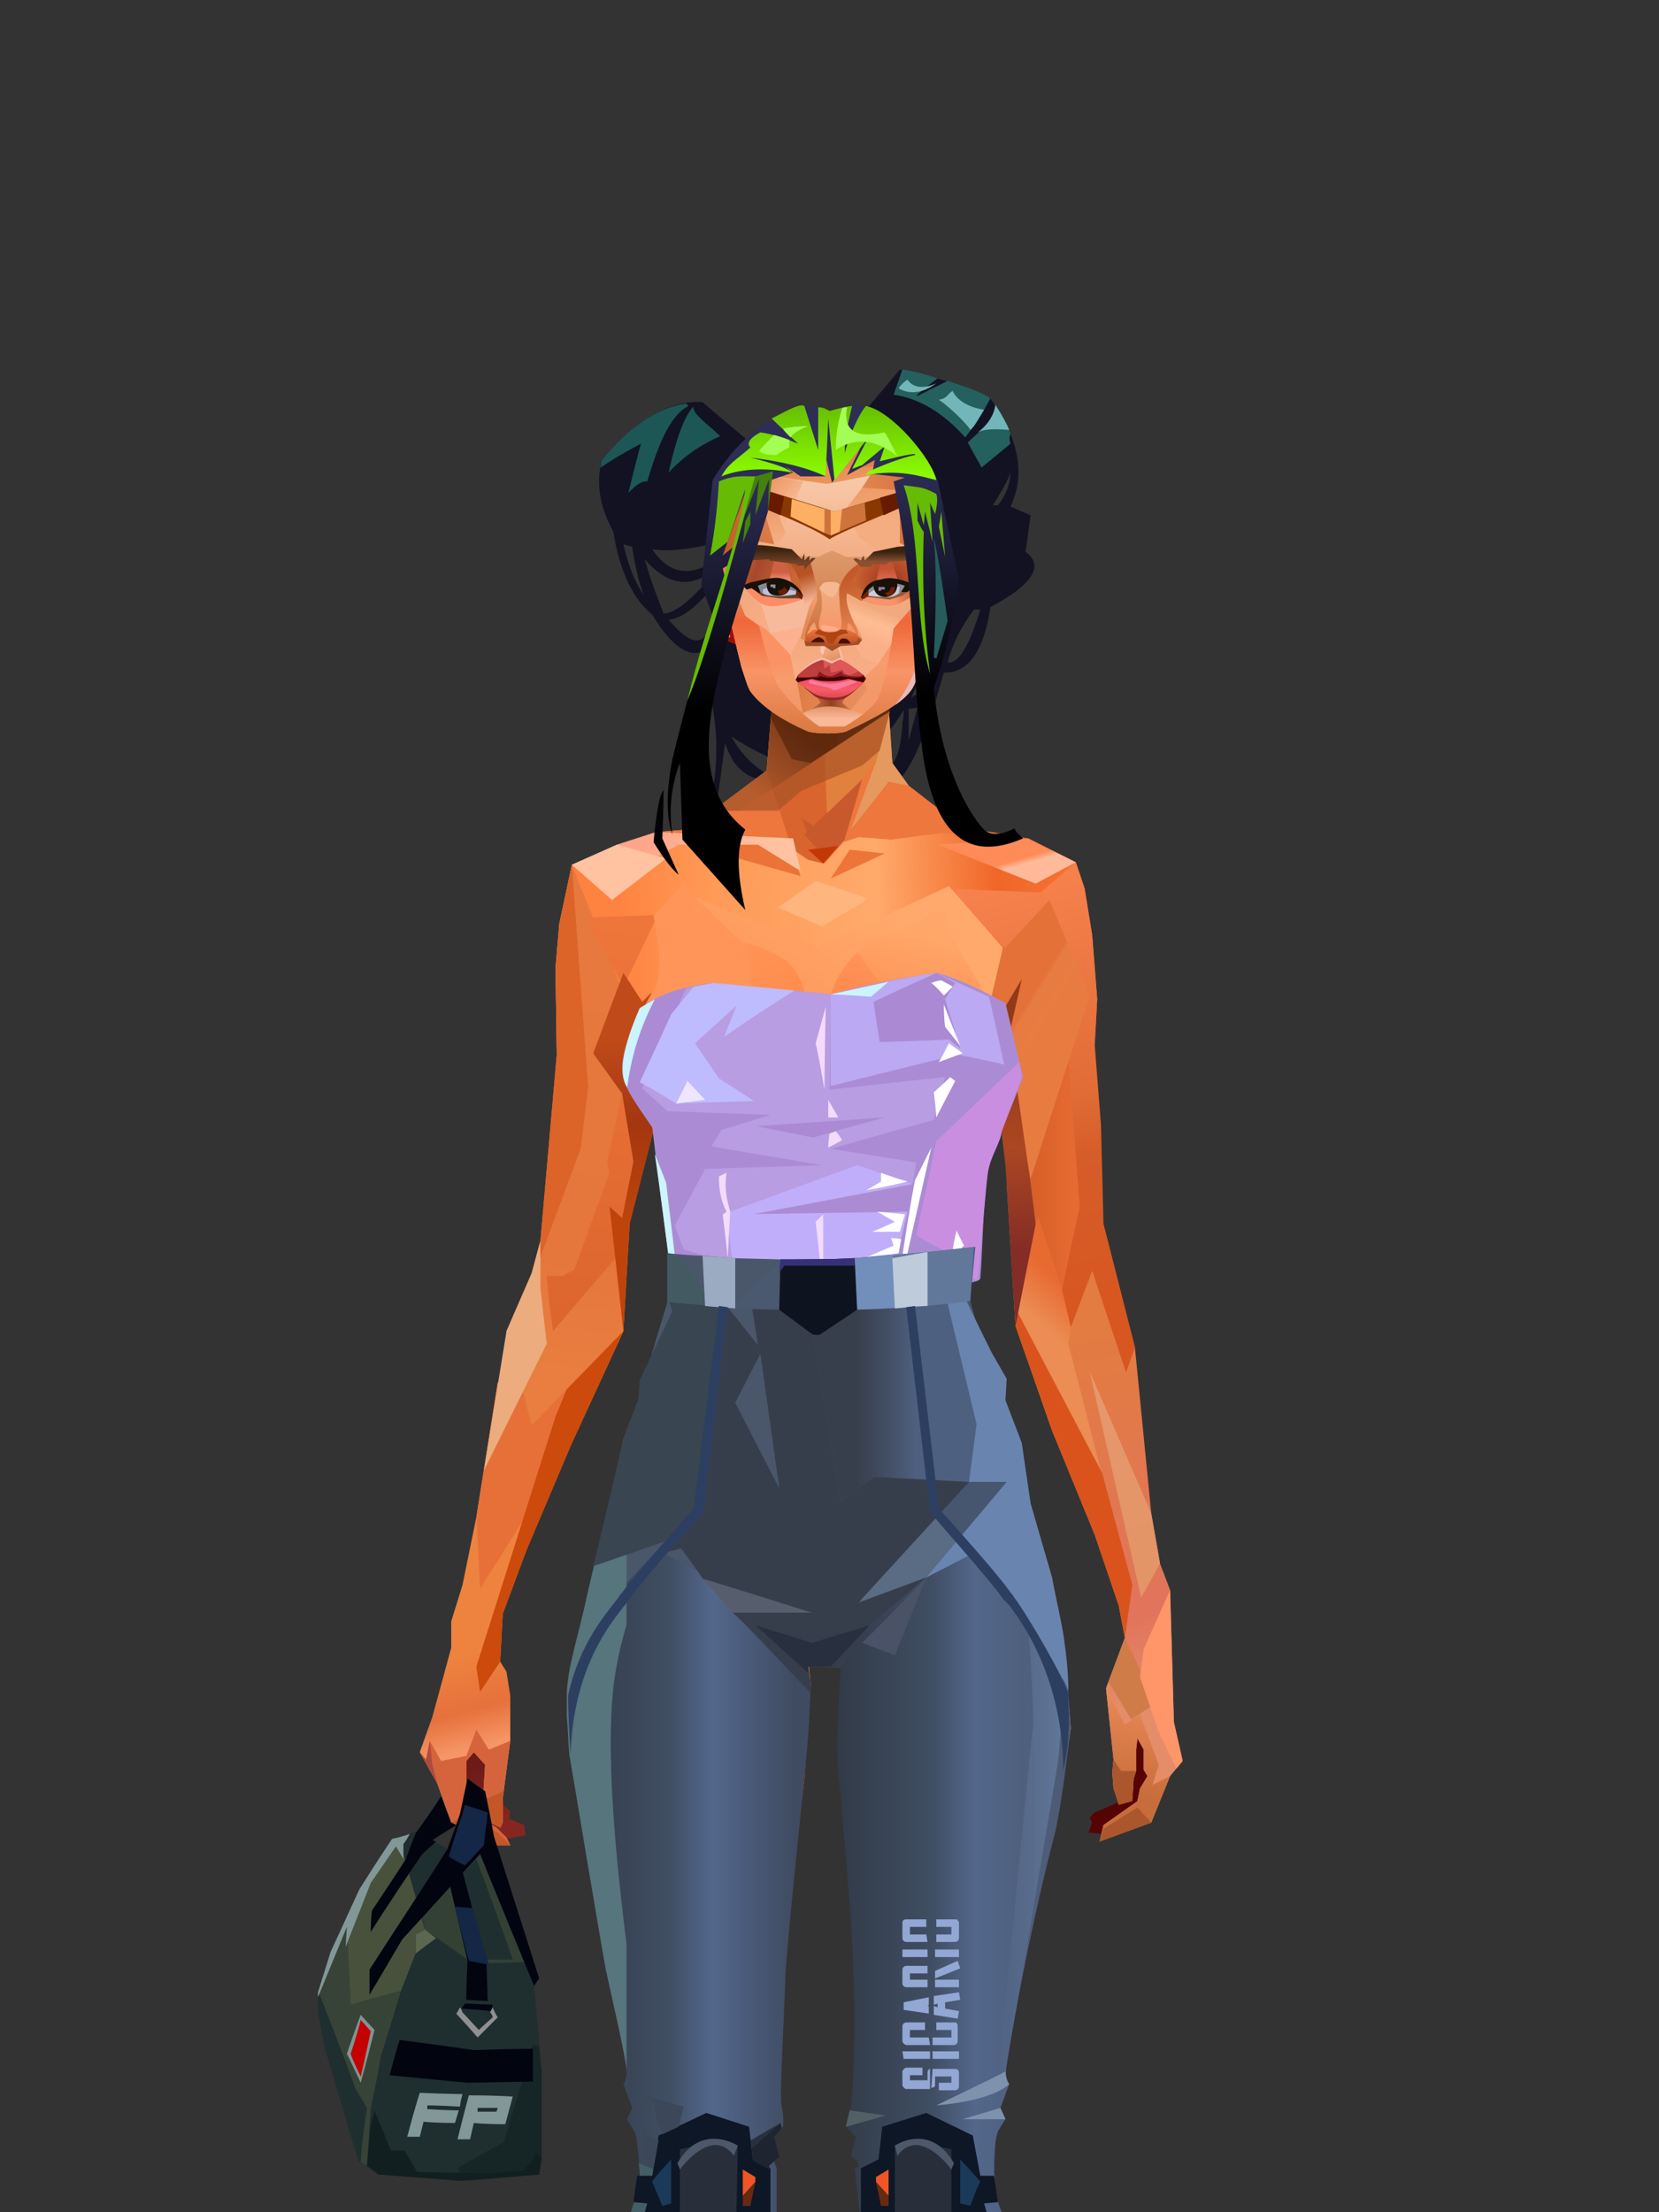 <?xml version="1.0" encoding="UTF-8"?>
<svg xmlns="http://www.w3.org/2000/svg" xmlns:xlink="http://www.w3.org/1999/xlink" width="1320px" height="1760px" viewBox="0 0 1320 1760" version="1.1">
<rect x="0" y="0" width="1320" height="1760" fill="#333333" stroke="none"/>
<defs>
















































</defs>

<defs>
</defs>
<path d="M 716 294 C 743 299 767 307 788 317 C 811 349 816 378 804 403 L 820 410 L 816 439 C 831 450 822 465 788 483 C 783 518 770 536 751 535 C 739 578 728 606 716 620 C 671 633 655 631 605 620 C 592 618 582 608 577 591 L 571 635 C 569 634 567 632 567 630 C 577 570 558 546 563 515 C 559 520 543 529 519 489 C 504 477 493 455 488 423 C 477 403 474 384 479 366 C 507 333 534 318 559 320 L 598 353 L 689 326 L 716 294 Z M 719 565 C 687 618 641 625 582 586 C 597 614 624 628 662 627 C 713 625 716 602 718 576 L 718 575 C 719 572 719 568 719 565 Z M 730 563 L 723 564 L 723 589 L 730 563 Z M 737 511 L 731 521 L 731 542 L 725 555 L 733 550 L 737 536 L 737 511 Z M 780 485 L 775 485 C 765 498 758 512 754 527 C 763 528 771 514 780 485 L 780 485 Z M 592 432 C 567 472 547 492 532 493 C 552 517 564 515 567 486 L 592 432 Z M 513 445 C 515 452 517 459 519 464 C 521 470 524 478 528 488 C 539 488 555 473 577 445 C 555 469 534 469 513 445 Z M 496 433 C 500 450 505 463 512 473 C 508 462 505 449 503 435 L 496 433 Z M 570 432 C 549 437 532 439 519 437 C 532 457 550 460 572 444 L 570 432 Z M 804 376 C 802 382 797 391 790 402 L 794 402 C 801 393 804 384 804 376 Z" fill="#121223" id="id-female-5_36_princess_buns_back-0">
</path>
<defs>
<linearGradient x1="100%" y1="46%" x2="12%" y2="47%" id="id-female-6.6_base_5-0">
<stop stop-color="#f97338" offset="0%">
</stop>
<stop stop-color="#f06728" offset="21%">
</stop>
<stop stop-color="#ffaa6b" offset="46%">
</stop>
<stop stop-color="#ff9a57" offset="80%">
</stop>
<stop stop-color="#ff8340" offset="100%">
</stop>
</linearGradient>
<linearGradient x1="53%" y1="81%" x2="50%" y2="21%" id="id-female-6.6_base_5-1">
<stop stop-color="#e58d69" offset="0%">
</stop>
<stop stop-color="#e1745c" offset="24%">
</stop>
<stop stop-color="#e27c40" offset="100%">
</stop>
</linearGradient>
<linearGradient x1="52%" y1="-4%" x2="46%" y2="70%" id="id-female-6.6_base_5-2">
<stop stop-color="#ed8d5b" offset="0%">
</stop>
<stop stop-color="#c76d3b" offset="100%">
</stop>
</linearGradient>
<linearGradient x1="46%" y1="43%" x2="15%" y2="43%" id="id-female-6.6_base_5-3">
<stop stop-color="#ee8152" offset="0%">
</stop>
<stop stop-color="#cf5621" offset="100%">
</stop>
</linearGradient>
<linearGradient x1="54%" y1="37%" x2="12%" y2="72%" id="id-female-6.6_base_5-4">
<stop stop-color="#3c1b05" offset="0%">
</stop>
<stop stop-color="#ae5b2e" offset="100%">
</stop>
</linearGradient>
<linearGradient x1="40%" y1="14%" x2="61%" y2="85%" id="id-female-6.6_base_5-5">
<stop stop-color="#6e1b17" offset="0%">
</stop>
<stop stop-color="#852720" offset="100%">
</stop>
</linearGradient>
<linearGradient x1="27%" y1="47%" x2="91%" y2="49%" id="id-female-6.6_base_5-6">
<stop stop-color="#ffa58a" offset="0%">
</stop>
<stop stop-color="#ffc3a1" offset="100%">
</stop>
</linearGradient>
<linearGradient x1="47%" y1="60%" x2="49%" y2="79%" id="id-female-6.6_base_5-7">
<stop stop-color="#ee833f" offset="0%">
</stop>
<stop stop-color="#e6713c" offset="60%">
</stop>
<stop stop-color="#f69666" offset="100%">
</stop>
</linearGradient>
<linearGradient x1="29%" y1="56%" x2="69%" y2="53%" id="id-female-6.6_base_5-8">
<stop stop-color="#d97647" offset="0%">
</stop>
<stop stop-color="#d6623c" offset="8%">
</stop>
<stop stop-color="#d77043" offset="18%">
</stop>
<stop stop-color="#d76545" offset="38%">
</stop>
<stop stop-color="#d36346" offset="65%">
</stop>
<stop stop-color="#d16140" offset="81%">
</stop>
<stop stop-color="#984f3b" offset="100%">
</stop>
</linearGradient>
<linearGradient x1="47%" y1="45%" x2="54%" y2="46%" id="id-female-6.6_base_5-9">
<stop stop-color="#e16241" offset="0%">
</stop>
<stop stop-color="#e1673e" offset="62%">
</stop>
<stop stop-color="#d45a30" offset="77%">
</stop>
<stop stop-color="#e37f49" offset="100%">
</stop>
</linearGradient>
<linearGradient x1="51%" y1="7%" x2="50%" y2="100%" id="id-female-6.6_base_5-10">
<stop stop-color="#e86b40" offset="0%">
</stop>
<stop stop-color="#e3845c" offset="75%">
</stop>
<stop stop-color="#e88461" offset="100%">
</stop>
</linearGradient>
<linearGradient x1="51%" y1="11%" x2="49%" y2="91%" id="id-female-6.6_base_5-11">
<stop stop-color="#e8793e" offset="0%">
</stop>
<stop stop-color="#e5763c" offset="73%">
</stop>
<stop stop-color="#e97e40" offset="100%">
</stop>
</linearGradient>
<linearGradient x1="51%" y1="-5%" x2="48%" y2="96%" id="id-female-6.6_base_5-12">
<stop stop-color="#ef773c" offset="0%">
</stop>
<stop stop-color="#dd662e" offset="100%">
</stop>
</linearGradient>
<linearGradient x1="50%" y1="19%" x2="50%" y2="69%" id="id-female-6.6_base_5-13">
<stop stop-color="#c04a19" offset="0%">
</stop>
<stop stop-color="#a33710" offset="46%">
</stop>
<stop stop-color="#be440b" offset="100%">
</stop>
</linearGradient>
<linearGradient x1="46%" y1="74%" x2="39%" y2="35%" id="id-female-6.6_base_5-14">
<stop stop-color="#b34a35" offset="0%">
</stop>
<stop stop-color="#c55e3e" offset="51%">
</stop>
<stop stop-color="#d4623b" offset="100%">
</stop>
</linearGradient>
<linearGradient x1="46%" y1="16%" x2="49%" y2="82%" id="id-female-6.6_base_5-15">
<stop stop-color="#9b473d" offset="0%" stop-opacity="0.186">
</stop>
<stop stop-color="#5f2520" offset="100%">
</stop>
</linearGradient>
<linearGradient x1="41%" y1="19%" x2="50%" y2="100%" id="id-female-6.6_base_5-16">
<stop stop-color="#cc5e47" offset="0%">
</stop>
<stop stop-color="#b13e35" offset="100%">
</stop>
</linearGradient>
<linearGradient x1="50%" y1="31%" x2="45%" y2="50%" id="id-female-6.6_base_5-17">
<stop stop-color="#e76a31" offset="0%">
</stop>
<stop stop-color="#eb8d54" offset="100%">
</stop>
</linearGradient>
<linearGradient x1="51%" y1="22%" x2="50%" y2="100%" id="id-female-6.6_base_5-18">
<stop stop-color="#c74b40" offset="0%">
</stop>
<stop stop-color="#c85e52" offset="100%">
</stop>
</linearGradient>
<linearGradient x1="49%" y1="0%" x2="50%" y2="99%" id="id-female-6.6_base_5-19">
<stop stop-color="#db6f3d" offset="0%">
</stop>
<stop stop-color="#e8764a" offset="100%">
</stop>
</linearGradient>
<linearGradient x1="44%" y1="15%" x2="50%" y2="100%" id="id-female-6.6_base_5-20">
<stop stop-color="#c15138" offset="0%">
</stop>
<stop stop-color="#ba4d37" offset="100%">
</stop>
</linearGradient>
<linearGradient x1="52%" y1="21%" x2="49%" y2="83%" id="id-female-6.6_base_5-21">
<stop stop-color="#e87740" offset="0%">
</stop>
<stop stop-color="#e77e4f" offset="48%">
</stop>
<stop stop-color="#e48553" offset="100%">
</stop>
</linearGradient>
<linearGradient x1="85%" y1="60%" x2="15%" y2="60%" id="id-female-6.6_base_5-22">
<stop stop-color="#e76c34" offset="0%">
</stop>
<stop stop-color="#d76128" offset="100%">
</stop>
</linearGradient>
<linearGradient x1="50%" y1="-3%" x2="59%" y2="91%" id="id-female-6.6_base_5-23">
<stop stop-color="#f98450" offset="0%">
</stop>
<stop stop-color="#e16c36" offset="53%">
</stop>
<stop stop-color="#d55d29" offset="66%">
</stop>
<stop stop-color="#d85620" offset="100%">
</stop>
</linearGradient>
<linearGradient x1="55%" y1="48%" x2="46%" y2="33%" id="id-female-6.6_base_5-24">
<stop stop-color="#e87c40" offset="0%">
</stop>
<stop stop-color="#e77c42" offset="86%">
</stop>
<stop stop-color="#e47138" offset="100%">
</stop>
</linearGradient>
<linearGradient x1="50%" y1="19%" x2="50%" y2="78%" id="id-female-6.6_base_5-25">
<stop stop-color="#913919" offset="0%">
</stop>
<stop stop-color="#ab4722" offset="50%">
</stop>
<stop stop-color="#842c26" offset="100%">
</stop>
</linearGradient>
<linearGradient x1="50%" y1="10%" x2="50%" y2="43%" id="id-female-6.6_base_5-26">
<stop stop-color="#ec7237" offset="0%">
</stop>
<stop stop-color="#cb5d37" offset="15%">
</stop>
<stop stop-color="#af3f09" offset="68%">
</stop>
<stop stop-color="#d04f19" offset="100%">
</stop>
</linearGradient>
<linearGradient x1="89%" y1="50%" x2="7%" y2="52%" id="id-female-6.6_base_5-27">
<stop stop-color="#a93700" offset="0%">
</stop>
<stop stop-color="#b85c4d" offset="53%" stop-opacity="0.199">
</stop>
<stop stop-color="#a3451f" offset="75%">
</stop>
<stop stop-color="#952903" offset="100%">
</stop>
</linearGradient>
<linearGradient x1="44%" y1="70%" x2="86%" y2="30%" id="id-female-6.6_base_5-28">
<stop stop-color="#ff975b" offset="0%">
</stop>
<stop stop-color="#ffaa6c" offset="100%">
</stop>
</linearGradient>
<linearGradient x1="33%" y1="92%" x2="62%" y2="23%" id="id-female-6.6_base_5-29">
<stop stop-color="#ac401f" offset="0%">
</stop>
<stop stop-color="#ff8245" offset="40%">
</stop>
<stop stop-color="#ff965b" offset="100%">
</stop>
</linearGradient>
<linearGradient x1="35%" y1="94%" x2="47%" y2="12%" id="id-female-6.6_base_5-30">
<stop stop-color="#df5820" offset="0%">
</stop>
<stop stop-color="#ff894d" offset="40%">
</stop>
<stop stop-color="#ffa769" offset="100%">
</stop>
</linearGradient>
<linearGradient x1="50%" y1="54%" x2="27%" y2="9%" id="id-female-6.6_base_5-31">
<stop stop-color="#f7ab80" offset="0%">
</stop>
<stop stop-color="#ddab90" offset="100%" stop-opacity="0.078">
</stop>
</linearGradient>
<linearGradient x1="50%" y1="0%" x2="93%" y2="69%" id="id-female-6.6_base_5-32">
<stop stop-color="#ff9558" offset="0%">
</stop>
<stop stop-color="#ff8b4a" offset="70%">
</stop>
<stop stop-color="#c6422f" offset="100%">
</stop>
</linearGradient>
<linearGradient x1="36%" y1="84%" x2="25%" y2="44%" id="id-female-6.6_base_5-33">
<stop stop-color="#c98762" offset="0%" stop-opacity="0.509">
</stop>
<stop stop-color="#90492c" offset="35%" stop-opacity="0.675">
</stop>
<stop stop-color="#762e17" offset="100%" stop-opacity="0">
</stop>
</linearGradient>
<linearGradient x1="63%" y1="95%" x2="43%" y2="20%" id="id-female-6.6_base_5-34">
<stop stop-color="#e67d45" offset="0%">
</stop>
<stop stop-color="#e98d52" offset="46%">
</stop>
<stop stop-color="#e27847" offset="100%">
</stop>
</linearGradient>
<linearGradient x1="40%" y1="0%" x2="50%" y2="86%" id="id-female-6.6_base_5-35">
<stop stop-color="#e67d42" offset="0%">
</stop>
<stop stop-color="#e47d44" offset="100%">
</stop>
</linearGradient>
<linearGradient x1="50%" y1="0%" x2="50%" y2="90%" id="id-female-6.6_base_5-36">
<stop stop-color="#ea8447" offset="0%">
</stop>
<stop stop-color="#e79253" offset="100%">
</stop>
</linearGradient>
<linearGradient x1="33%" y1="79%" x2="21%" y2="44%" id="id-female-6.6_base_5-37">
<stop stop-color="#be6457" offset="0%">
</stop>
<stop stop-color="#983f32" offset="28%" stop-opacity="0.928">
</stop>
<stop stop-color="#762e17" offset="100%" stop-opacity="0">
</stop>
</linearGradient>
<linearGradient x1="4%" y1="47%" x2="92%" y2="45%" id="id-female-6.6_base_5-38">
<stop stop-color="#7e2a0a" offset="0%">
</stop>
<stop stop-color="#993a16" offset="17%" stop-opacity="0.753">
</stop>
<stop stop-color="#a94736" offset="48%" stop-opacity="0.386">
</stop>
<stop stop-color="#ac4218" offset="78%" stop-opacity="0.762">
</stop>
<stop stop-color="#9f3b13" offset="100%">
</stop>
</linearGradient>
<linearGradient x1="60%" y1="45%" x2="67%" y2="53%" id="id-female-6.6_base_5-39">
<stop stop-color="#ff8b59" offset="0%">
</stop>
<stop stop-color="#ffba99" offset="100%">
</stop>
</linearGradient>
<linearGradient x1="48%" y1="15%" x2="54%" y2="81%" id="id-female-6.6_base_5-40">
<stop stop-color="#e6976b" offset="0%">
</stop>
<stop stop-color="#e39568" offset="100%">
</stop>
</linearGradient>
<linearGradient x1="47%" y1="44%" x2="50%" y2="61%" id="id-female-6.6_base_5-41">
<stop stop-color="#943b2f" offset="0%" stop-opacity="0.175">
</stop>
<stop stop-color="#61301b" offset="100%">
</stop>
</linearGradient>
<linearGradient x1="26%" y1="-7%" x2="50%" y2="96%" id="id-female-6.6_base_5-42">
<stop stop-color="#37373f" offset="0%">
</stop>
<stop stop-color="#19191d" offset="100%">
</stop>
</linearGradient>
<linearGradient x1="50%" y1="12%" x2="59%" y2="82%" id="id-female-6.6_base_5-43">
<stop stop-color="#252525" offset="0%">
</stop>
<stop stop-color="#101010" offset="100%">
</stop>
</linearGradient>
<linearGradient x1="25%" y1="-16%" x2="50%" y2="98%" id="id-female-6.6_base_5-44">
<stop stop-color="#37373f" offset="0%">
</stop>
<stop stop-color="#19191d" offset="100%">
</stop>
</linearGradient>
<linearGradient x1="75%" y1="39%" x2="50%" y2="93%" id="id-female-6.6_base_5-45">
<stop stop-color="#252525" offset="0%">
</stop>
<stop stop-color="#000000" offset="100%">
</stop>
</linearGradient>
</defs>
<g transform="translate(334,549)" id="id-female-6.6_base_5-46">
<polygon points="561 754 565 871 565 881 537 893 533 897 535 901 532 909 543 910 597 864" fill="#560304" id="id-female-6.6_base_5-47">
</polygon>
<polygon points="537 282 539 246 535 195 529 158 522 137 484 118 440 111 212 111 188 113 157 123 121 139 111 186 108 221 109 290" fill="url(#id-female-6.6_base_5-0)" id="id-female-6.6_base_5-47">
</polygon>
<polygon points="467 393 474 506 503 589 537 672 556 728 561 754 546 794 552 851 551 861 552 874 556 885 567 882 568 866 570 860 570 843 571 834 576 843 576 859 579 864 573 874 571 884 544 903 541 916 582 901 597 864 607 852 600 821 597 716 589 695 582 655 569 523 544 425" fill="url(#id-female-6.6_base_5-1)" id="id-female-6.6_base_5-47">
</polygon>
<polygon points="546 794 552 851 551 861 552 874 556 885 567 882 568 866 570 860 570 843 571 834 576 843 576 859 579 864 573 874 571 884 544 903 541 916 582 901 597 864 583 871 588 855 573 815 561 823" fill="url(#id-female-6.6_base_5-2)" id="id-female-6.6_base_5-47">
</polygon>
<polygon points="552 851 551 861 552 874 556 887 567 884 568 866 570 860 558 860" fill="#ab562c" id="id-female-6.6_base_5-47">
</polygon>
<polygon points="544 906 541 916 582 901 571 889" fill="#ab562c" id="id-female-6.6_base_5-47">
</polygon>
<polygon points="561 754 548 789 566 819 586 806" fill="#cf7c49" id="id-female-6.6_base_5-47">
</polygon>
<polygon points="486 648 477 599 453 529 440 504 437 490 439 460 449 402 456 340 188 343 198 411 202 493 162 596 153 638 266 693 319 721 386 693" fill="url(#id-female-6.6_base_5-3)" id="id-female-6.6_base_5-47">
</polygon>
<polygon points="486 648 477 599 453 529 440 504 437 490 439 460 449 402 456 340 296 353 376 634" fill="#dd6e3f" id="id-female-6.6_base_5-47">
</polygon>
<g transform="translate(188,0)" id="id-female-6.6_base_5-56">
<polygon points="274 114 253 111 232 100 201 76 188 58 184 1 93 1 88 64 25 111 1 113 103 123 121 135 134 138 149 121 161 117 187 119 225 114" fill="#ee773d" id="id-female-6.6_base_5-47">
</polygon>
<polygon points="201 76 188 58 185 12 175 57 155 111 185 73" fill="#e5995f" id="id-female-6.6_base_5-47">
</polygon>
<polygon points="149 1 93 1 88 64 108 126 121 135 133 138" fill="#da642e" id="id-female-6.6_base_5-47">
</polygon>
<polygon points="116 102 120 113 118 115 136 135 150 119 164 71 125 108" fill="#c7592d" id="id-female-6.6_base_5-60">
</polygon>
<polygon points="121 127 133 138 145 124" fill="#c43806" id="id-female-6.6_base_5-61">
</polygon>
<polygon points="136 98 164 71 175 57 186 17 134 51" fill="#e2803d" id="id-female-6.6_base_5-62">
</polygon>
<polygon points="97 96 116 80 164 60 178 48 186 17 184 1 93 1 88 64 45 96" fill="#a45026" opacity="0.654" id="id-female-6.6_base_5-47">
</polygon>
<polygon points="186 17 184 1 93 1 88 64 45 96 66 96" fill="url(#id-female-6.6_base_5-4)" opacity="0.467" id="id-female-6.6_base_5-47">
</polygon>
<polygon points="123 58 176 23 186 17 184 1 93 1 91 22 108 55" fill="#381404" opacity="0.434" id="id-female-6.6_base_5-47">
</polygon>
</g>
<polygon points="41 844 33 856 36 895 64 915 84 911 83 903 71 898 72 892 63 884 52 849" fill="url(#id-female-6.6_base_5-5)" id="id-female-6.6_base_5-47">
</polygon>
<polygon points="315 152 285 173 320 188 357 166" fill="#ffb67e" id="id-female-6.6_base_5-67">
</polygon>
<polygon points="327 150 370 130 342 127" fill="#ee7539" id="id-female-6.6_base_5-68">
</polygon>
<polygon points="301 142 303 148 243 131 240 119 276 119" fill="#eb7338" id="id-female-6.6_base_5-69">
</polygon>
<polygon points="159 149 206 123 269 123 303 144 297 118 188 113 157 123 121 139" fill="url(#id-female-6.6_base_5-6)" id="id-female-6.6_base_5-47">
</polygon>
<polygon points="157 123 121 139 153 167 196 134" fill="#ffc3a1" id="id-female-6.6_base_5-47">
</polygon>
<polygon points="89 584 77 541 62 551 45 658 34 712 25 741 25 762 10 817 0 845 14 870 25 901 58 919 72 919 69 913 61 905 50 899 37 874 37 852 43 845 52 855 50 887 56 901 64 905 66 901 66 882 72 836 72 800 69 781 64 773 66 735 85 684 121 599 162 510" fill="url(#id-female-6.6_base_5-7)" id="id-female-6.6_base_5-47">
</polygon>
<polygon points="89 584 77 541 62 551 45 658 48 715 121 599 162 510" fill="#e77038" id="id-female-6.6_base_5-47">
</polygon>
<polygon points="55 843 45 827 37 848 17 852 8 836 5 851 0 845 14 870 25 901 58 919 72 919 69 913 61 905 50 899 37 874 37 852 43 845 52 855 50 887 56 901 64 905 66 901 66 882 72 836" fill="#d5643c" id="id-female-6.6_base_5-47">
</polygon>
<polygon points="53 882 52 892 56 901 64 905 66 901 66 882 67 876" fill="#c45627" id="id-female-6.6_base_5-47">
</polygon>
<polygon points="25 901 58 919 72 919 62 909 37 895" fill="#c45627" id="id-female-6.6_base_5-47">
</polygon>
<polygon points="160 467 145 488 108 578 45 777 48 797 64 773 66 735 85 684 121 599 162 510" fill="#cb4a0c" id="id-female-6.6_base_5-47">
</polygon>
<polygon points="169 1211 277 1211 282 1183 281 1150 284 1127 286 1114 285 1063 293 972 306 866 311 792 309 768 323 771 337 768 333 817 333 855 339 924 346 1008 348 1113 351 1130 353 1176 361 1211 461 1211 458 1191 456 1170 460 1133 461 1082 505 905 516 839 518 826 512 762 503 706 486 648 482 629 386 690 318 718 266 690 184 629 153 637 132 731 119 781 118 813 123 862 131 916 166 1094 176 1179" fill="url(#id-female-6.6_base_5-8)" id="id-female-6.6_base_5-47">
</polygon>
<polygon points="463 664 416 771 400 819 392 1125 359 1178 398 1204 441 1153 461 1082 505 905 516 839 518 826 515 789 490 714" fill="url(#id-female-6.6_base_5-9)" id="id-female-6.6_base_5-47">
</polygon>
<polygon points="422 1160 395 1199 365 1171 401 1149 384 1120 391 983 411 786 416 771 448 697 454 1013 445 1116 407 1149" fill="url(#id-female-6.6_base_5-10)" id="id-female-6.6_base_5-80">
</polygon>
<polygon points="121 139 111 186 108 221 109 290 96 438 89 464 69 510 89 585 162 510 167 425 162 241" fill="url(#id-female-6.6_base_5-11)" id="id-female-6.6_base_5-47">
</polygon>
<polygon points="101 466 103 488 106 510 160 447 179 359 164 232 187 184 186 179 132 181 161 234 161 321 149 376 151 384 123 461 114 466" fill="url(#id-female-6.6_base_5-12)" id="id-female-6.6_base_5-82">
</polygon>
<polygon points="96 438 89 464 69 510 51 621 101 520 96 476" fill="#edac7e" id="id-female-6.6_base_5-47">
</polygon>
<polygon points="96 451 128 365 134 316 121 139 111 186 108 221 109 290 96 438" fill="#dc6429" id="id-female-6.6_base_5-47">
</polygon>
<polygon points="184 241 177 248 162 225 138 289 161 321 170 375 161 420 151 411 162 510 167 425 188 343" fill="url(#id-female-6.6_base_5-13)" id="id-female-6.6_base_5-47">
</polygon>
<polygon points="284 1127 286 1114 285 1063 293 972 306 866 311 792 309 768 323 771 337 768 333 817 333 855 339 924 346 1008 375 889 416 771 463 664 490 714 515 790 512 762 503 706 486 648 477 599 471 583 420 650 316 720 201 654 244 742 264 824 275 994" fill="url(#id-female-6.6_base_5-14)" id="id-female-6.6_base_5-47">
</polygon>
<polygon points="298 930 306 866 311 792 309 768 323 771 337 768 333 817 333 855 336 894 347 826 360 784 378 733 388 687 321 739 254 687 267 736 291 821" fill="url(#id-female-6.6_base_5-15)" id="id-female-6.6_base_5-47">
</polygon>
<polygon points="348 1093 348 1113 351 1130 353 1176 361 1211 461 1211 439 1155 422 1136 403 1148 429 1168 400 1202 370 1170 382 1125" fill="url(#id-female-6.6_base_5-16)" id="id-female-6.6_base_5-47">
</polygon>
<polygon points="10 855 8 836 5 851 0 845 14 870" fill="#af4a3e" id="id-female-6.6_base_5-47">
</polygon>
<polygon points="520 500 516 520 544 629 474 500 490 399" fill="url(#id-female-6.6_base_5-17)" id="id-female-6.6_base_5-90">
</polygon>
<polygon points="461 1211 458 1191 456 1170 460 1133 461 1082 439 1155 450 1211" fill="url(#id-female-6.6_base_5-18)" id="id-female-6.6_base_5-47">
</polygon>
<polygon points="220 1149 259 1115 240 1063 232 973 266 819 240 713 201 661 158 650 201 784 183 925 170 1083" fill="url(#id-female-6.6_base_5-19)" id="id-female-6.6_base_5-92">
</polygon>
<polygon points="169 1211 277 1211 282 1183 281 1150 284 1127 286 1114 286 1098 226 1211 207 1211 196 1121 173 1078 150 1014 166 1094 176 1179" fill="url(#id-female-6.6_base_5-20)" id="id-female-6.6_base_5-47">
</polygon>
<polygon points="173 1078 183 924 150 1014" fill="#d95d37" id="id-female-6.6_base_5-47">
</polygon>
<polygon points="169 1211 239 1211 230 1196 204 1175 173 1150 176 1179" fill="#c04934" opacity="0.574" id="id-female-6.6_base_5-47">
</polygon>
<polygon points="221 1130 240 1097 224 1063 224 983 240 804 217 698 190 668 212 771 212 910 190 998 181 1094" fill="url(#id-female-6.6_base_5-21)" id="id-female-6.6_base_5-92">
</polygon>
<polygon points="217 795 221 692 200 667 169 658 200 737" fill="#dd956b" id="id-female-6.6_base_5-97">
</polygon>
<polygon points="511 476 492 419 481 447 484 356 521 274 533 417" fill="url(#id-female-6.6_base_5-22)" id="id-female-6.6_base_5-98">
</polygon>
<polygon points="569 523 544 425 542 346 537 282 539 246 535 195 529 158 522 137 494 161 419 158 471 211 516 290 525 411 511 477 518 507 535 462 562 543" fill="url(#id-female-6.6_base_5-23)" id="id-female-6.6_base_5-47">
</polygon>
<polygon points="486 389 533 243 501 167 464 207 451 247 463 265" fill="url(#id-female-6.6_base_5-24)" id="id-female-6.6_base_5-100">
</polygon>
<polygon points="473 490 474 506 503 589 537 672 556 728 561 754 567 712 543 623" fill="#da531d" id="id-female-6.6_base_5-47">
</polygon>
<polygon points="460 328 466 378 474 506 490 425 486 392 469 274 479 230 461 260 454 251" fill="url(#id-female-6.6_base_5-25)" id="id-female-6.6_base_5-47">
</polygon>
<polygon points="440 504 437 490 439 460 449 402 456 340 458 328 325 282 188 343 198 411 202 493 162 596 157 621 161 633 169 599 173 570 204 506 202 458 217 402 286 365 321 352 353 360 422 402 431 493 437 520" fill="url(#id-female-6.6_base_5-26)" id="id-female-6.6_base_5-47">
</polygon>
<polygon points="451 385 456 340 458 328 364 340 330 308 268 343 188 343 194 379 262 368 312 343 335 340 381 368" fill="url(#id-female-6.6_base_5-27)" id="id-female-6.6_base_5-47">
</polygon>
<polygon points="286 328 306 310 330 274 453 252 464 205 421 156 317 204 219 165 210 154 188 180" fill="url(#id-female-6.6_base_5-28)" id="id-female-6.6_base_5-105">
</polygon>
<path d="M 422 195 L 405 190 C 377 190 357 198 343 214 C 329 230 322 250 323 276 C 324 301 331 320 345 333 C 365 351 384 356 405 356 C 425 356 444 347 450 342 C 454 339 457 335 460 328 C 463 323 466 317 467 308 C 469 294 466 276 457 254 L 422 195 Z" fill="url(#id-female-6.6_base_5-29)" id="id-female-6.6_base_5-106">
</path>
<path d="M 422 195 L 417 175 C 386 188 366 196 358 201 C 355 203 351 206 348 208 C 348 209 381 253 448 342 C 454 338 459 332 463 324 C 469 310 469 301 469 293 C 469 287 465 275 459 257 L 422 195 Z" fill="url(#id-female-6.6_base_5-30)" id="id-female-6.6_base_5-106">
</path>
<path d="M 375 226 C 338 253 343 276 343 284 C 343 291 353 319 371 335 C 379 342 422 349 447 331 C 468 316 472 294 458 265 C 427 221 400 208 375 226 Z" fill="url(#id-female-6.6_base_5-31)" opacity="0.282" id="id-female-6.6_base_5-106">
</path>
<path d="M 272 205 C 260 199 243 200 221 209 C 187 227 169 258 168 303 C 167 319 184 342 190 346 C 197 351 212 356 239 353 C 257 351 272 344 284 333 C 303 312 312 288 309 260 C 305 217 291 214 272 205 Z" fill="url(#id-female-6.6_base_5-32)" id="id-female-6.6_base_5-109">
</path>
<path d="M 340 285 C 333 252 328 240 326 248 C 324 254 323 263 323 276 C 324 301 331 320 345 333 C 365 351 382 356 404 356 C 425 356 444 347 450 342 C 456 337 465 325 468 308 C 472 290 465 276 463 268 C 461 263 460 259 458 255 L 442 290 L 399 304 L 366 300 L 340 285 Z" fill="url(#id-female-6.6_base_5-33)" id="id-female-6.6_base_5-106">
</path>
<path d="M 153 637 L 149 654 L 132 731 L 130 739 C 133 730 135 723 137 718 C 140 709 147 691 149 680 C 151 671 155 655 161 633 L 172 570 L 162 596 L 153 637 Z" fill="#7d362e" id="id-female-6.6_base_5-47">
</path>
<path d="M 259 203 C 254 199 240 185 217 163 L 210 153 L 186 180 C 192 211 192 231 186 239 C 175 256 168 277 168 303 C 168 324 190 352 239 344 C 252 342 274 217 259 203 Z" fill="#ff9558" id="id-female-6.6_base_5-109">
</path>
<polygon points="175 565 203 550 234 558 241 520 203 455 203 507" fill="#c6450c" id="id-female-6.6_base_5-113">
</polygon>
<polygon points="241 442 241 518 229 556 233 629 266 657 316 707 381 659 395 629 364 504 350 504 301 380" fill="url(#id-female-6.6_base_5-34)" id="id-female-6.6_base_5-114">
</polygon>
<polygon points="432 626 427 589 407 518 414 505 450 568 470 618" fill="url(#id-female-6.6_base_5-35)" id="id-female-6.6_base_5-115">
</polygon>
<polygon points="302 376 254 442 254 546 302 590 364 568 364 504 350 504 376 454 345 400" fill="url(#id-female-6.6_base_5-36)" id="id-female-6.6_base_5-114">
</polygon>
<polygon points="317 480 342 436 319 413 300 447" fill="#e67841" id="id-female-6.6_base_5-117">
</polygon>
<polygon points="304 541 318 507 329 541 314 549" fill="#e66d37" id="id-female-6.6_base_5-118">
</polygon>
<polygon points="306 543 316 578 329 541" fill="#e99b64" id="id-female-6.6_base_5-119">
</polygon>
<path d="M 178 333 C 179 334 180 336 182 338 C 184 342 186 343 189 346 C 190 347 197 351 206 353 C 215 354 226 355 239 353 C 257 351 272 344 284 333 C 293 322 299 313 302 305 C 304 301 307 293 309 277 C 310 274 310 268 309 260 L 228 277 L 207 295 L 178 333 Z" fill="url(#id-female-6.6_base_5-37)" id="id-female-6.6_base_5-109">
</path>
<polygon points="306 543 308 550 324 556 329 541" fill="#eca774" id="id-female-6.6_base_5-119">
</polygon>
<polygon points="308 543 318 525 323 542 314 548" fill="#b5491c" id="id-female-6.6_base_5-122">
</polygon>
<polygon points="152 641 162 596 176 561 185 617 214 602 246 628 323 690 404 628 423 605 454 605 470 577 477 599 482 629 388 689 337 768 323 771 309 768 259 688 175 639 142 688" fill="url(#id-female-6.6_base_5-38)" opacity="0.442" id="id-female-6.6_base_5-123">
</polygon>
<polygon points="490 154 522 137 484 118 412 123" fill="url(#id-female-6.6_base_5-39)" id="id-female-6.6_base_5-47">
</polygon>
<polygon points="573 785 588 829 602 858 607 852 600 821 597 716 576 763" fill="#ff966a" id="id-female-6.6_base_5-47">
</polygon>
<polygon points="574 722 589 695 582 655 533 542" fill="url(#id-female-6.6_base_5-40)" id="id-female-6.6_base_5-47">
</polygon>
<polygon points="172 640 241 690 309 768 323 771 338 768 395 706 469 661 404 650 313 706 217 629" fill="url(#id-female-6.6_base_5-41)" opacity="0.571" id="id-female-6.6_base_5-127">
</polygon>
<g transform="translate(188,270)" id="id-female-6.6_base_5-128">
<polygon points="207 13 207 10 217 2 220 2 239 21 258 39 260 42 250 51 246 52 226 33" fill="url(#id-female-6.6_base_5-42)" id="id-female-6.6_base_5-129">
</polygon>
<polygon points="208 40 218 50 222 50 240 33 257 13 257 9 247 0 244 1 230 19 209 36" fill="url(#id-female-6.6_base_5-43)" id="id-female-6.6_base_5-130">
</polygon>
<polygon points="1 13 1 10 10 2 15 2 32 21 50 39 52 42 42 52 38 52 19 33" fill="url(#id-female-6.6_base_5-44)" id="id-female-6.6_base_5-129">
</polygon>
<polygon points="0 43 10 53 14 53 33 35 50 15 50 11 40 3 36 4 19 23 1 39" fill="url(#id-female-6.6_base_5-45)" id="id-female-6.6_base_5-130">
</polygon>
</g>
</g>
<defs>
<linearGradient x1="79%" y1="0%" x2="79%" y2="22%" id="id-female-6.8_face_5-0">
<stop stop-color="#fde1e0" offset="0%">
</stop>
<stop stop-color="#d46a32" offset="100%">
</stop>
</linearGradient>
<linearGradient x1="40%" y1="32%" x2="50%" y2="75%" id="id-female-6.8_face_5-1">
<stop stop-color="#e98d54" offset="0%">
</stop>
<stop stop-color="#f4ad80" offset="100%">
</stop>
</linearGradient>
<linearGradient x1="50%" y1="0%" x2="50%" y2="82%" id="id-female-6.8_face_5-2">
<stop stop-color="#f7caab" offset="0%">
</stop>
<stop stop-color="#f3af87" offset="100%">
</stop>
</linearGradient>
<linearGradient x1="21%" y1="-8%" x2="64%" y2="50%" id="id-female-6.8_face_5-3">
<stop stop-color="#eb925a" offset="0%">
</stop>
<stop stop-color="#f6b48f" offset="100%">
</stop>
</linearGradient>
<radialGradient cx="48%" cy="50%" r="67%" id="id-female-6.8_face_5-4" fx="48%" fy="50%" gradientTransform="translate(0.478,0.5) scale(0.717,1) rotate(180) scale(1,1) translate(-0.478,-0.5)">
<stop stop-color="#eb925b" offset="0%">
</stop>
<stop stop-color="#d36e3d" offset="100%">
</stop>
</radialGradient>
<radialGradient cx="50%" cy="65%" r="73%" id="id-female-6.8_face_5-5" fx="50%" fy="65%" gradientTransform="translate(0.5,0.654) scale(0.748,1) rotate(90) scale(1,0.914) translate(-0.5,-0.654)">
<stop stop-color="#efa371" offset="0%">
</stop>
<stop stop-color="#bb561c" offset="100%">
</stop>
</radialGradient>
<linearGradient x1="47%" y1="38%" x2="54%" y2="70%" id="id-female-6.8_face_5-6">
<stop stop-color="#fa9263" offset="0%">
</stop>
<stop stop-color="#f69c6e" offset="41%">
</stop>
<stop stop-color="#f39969" offset="100%">
</stop>
</linearGradient>
<linearGradient x1="50%" y1="0%" x2="50%" y2="85%" id="id-female-6.8_face_5-7">
<stop stop-color="#f1a778" offset="0%">
</stop>
<stop stop-color="#f8af88" offset="100%">
</stop>
</linearGradient>
<linearGradient x1="15%" y1="28%" x2="74%" y2="73%" id="id-female-6.8_face_5-8">
<stop stop-color="#f2a97f" offset="0%">
</stop>
<stop stop-color="#feb18f" offset="100%">
</stop>
</linearGradient>
<linearGradient x1="109%" y1="57%" x2="0%" y2="43%" id="id-female-6.8_face_5-9">
<stop stop-color="#ea9264" offset="0%">
</stop>
<stop stop-color="#de7c45" offset="100%">
</stop>
</linearGradient>
<linearGradient x1="0%" y1="50%" x2="100%" y2="50%" id="id-female-6.8_face_5-10">
<stop stop-color="#cc7145" offset="0%">
</stop>
<stop stop-color="#914121" offset="51%">
</stop>
<stop stop-color="#ce7749" offset="100%">
</stop>
</linearGradient>
<linearGradient x1="50%" y1="31%" x2="35%" y2="71%" id="id-female-6.8_face_5-11">
<stop stop-color="#f1aa7d" offset="0%">
</stop>
<stop stop-color="#ffbd94" offset="40%">
</stop>
<stop stop-color="#fab189" offset="100%">
</stop>
</linearGradient>
<linearGradient x1="50%" y1="0%" x2="50%" y2="50%" id="id-female-6.8_face_5-12">
<stop stop-color="#e29369" offset="0%">
</stop>
<stop stop-color="#f9b897" offset="100%">
</stop>
</linearGradient>
<linearGradient x1="50%" y1="25%" x2="50%" y2="100%" id="id-female-6.8_face_5-13">
<stop stop-color="#e4854d" offset="0%">
</stop>
<stop stop-color="#ef673a" offset="20%">
</stop>
<stop stop-color="#f99466" offset="56%">
</stop>
<stop stop-color="#d97840" offset="100%">
</stop>
</linearGradient>
<linearGradient x1="40%" y1="22%" x2="50%" y2="69%" id="id-female-6.8_face_5-14">
<stop stop-color="#f4ac80" offset="0%">
</stop>
<stop stop-color="#e28d60" offset="100%">
</stop>
</linearGradient>
<linearGradient x1="50%" y1="85%" x2="50%" y2="50%" id="id-female-6.8_face_5-15">
<stop stop-color="#962525" offset="0%">
</stop>
<stop stop-color="#450000" offset="100%">
</stop>
</linearGradient>
<linearGradient x1="50%" y1="0%" x2="50%" y2="100%" id="id-female-6.8_face_5-16">
<stop stop-color="#eb5363" offset="0%">
</stop>
<stop stop-color="#f85c69" offset="54%">
</stop>
<stop stop-color="#d4494b" offset="100%">
</stop>
</linearGradient>
<linearGradient x1="50%" y1="0%" x2="50%" y2="77%" id="id-female-6.8_face_5-17">
<stop stop-color="#b83c3c" offset="0%">
</stop>
<stop stop-color="#bf3f3f" offset="100%">
</stop>
</linearGradient>
<linearGradient x1="99%" y1="50%" x2="93%" y2="54%" id="id-female-6.8_face_5-18">
<stop stop-color="#f19e6f" offset="0%">
</stop>
<stop stop-color="#a05029" offset="100%">
</stop>
</linearGradient>
<linearGradient x1="50%" y1="0%" x2="50%" y2="91%" id="id-female-6.8_face_5-19">
<stop stop-color="#dd996c" offset="0%">
</stop>
<stop stop-color="#d5804c" offset="77%">
</stop>
<stop stop-color="#d66735" offset="100%">
</stop>
</linearGradient>
<linearGradient x1="9%" y1="25%" x2="26%" y2="82%" id="id-female-6.8_face_5-20">
<stop stop-color="#c45929" offset="0%">
</stop>
<stop stop-color="#d3723e" offset="60%">
</stop>
<stop stop-color="#e57f4f" offset="100%">
</stop>
</linearGradient>
<linearGradient x1="55%" y1="46%" x2="68%" y2="95%" id="id-female-6.8_face_5-21">
<stop stop-color="#b75323" offset="0%">
</stop>
<stop stop-color="#f7ba9b" offset="100%">
</stop>
</linearGradient>
<linearGradient x1="50%" y1="0%" x2="50%" y2="100%" id="id-female-6.8_face_5-22">
<stop stop-color="#ea7440" offset="0%">
</stop>
<stop stop-color="#b94c1c" offset="100%">
</stop>
</linearGradient>
<linearGradient x1="50%" y1="11%" x2="50%" y2="100%" id="id-female-6.8_face_5-23">
<stop stop-color="#eead81" offset="0%">
</stop>
<stop stop-color="#f99566" offset="100%">
</stop>
</linearGradient>
<linearGradient x1="50%" y1="12%" x2="47%" y2="66%" id="id-female-6.8_face_5-24">
<stop stop-color="#f19e6f" offset="0%">
</stop>
<stop stop-color="#de8b58" offset="100%">
</stop>
</linearGradient>
<linearGradient x1="91%" y1="56%" x2="10%" y2="39%" id="id-female-6.8_face_5-25">
<stop stop-color="#cc6835" offset="0%">
</stop>
<stop stop-color="#a6482c" offset="74%">
</stop>
<stop stop-color="#c65b23" offset="100%">
</stop>
</linearGradient>
<linearGradient x1="50%" y1="50%" x2="50%" y2="74%" id="id-female-6.8_face_5-26">
<stop stop-color="#cf6042" offset="0%">
</stop>
<stop stop-color="#ea846d" offset="100%">
</stop>
</linearGradient>
<linearGradient x1="77%" y1="54%" x2="50%" y2="58%" id="id-female-6.8_face_5-27">
<stop stop-color="#d66c3f" offset="0%">
</stop>
<stop stop-color="#f8936b" offset="100%">
</stop>
</linearGradient>
<radialGradient cx="50%" cy="70%" r="100%" id="id-female-6.8_face_5-28" fx="50%" fy="70%" gradientTransform="translate(0.5,0.701) scale(0.442,1) rotate(73) translate(-0.5,-0.701)">
<stop stop-color="#98321f" offset="0%">
</stop>
<stop stop-color="#c96130" offset="100%">
</stop>
</radialGradient>
<linearGradient x1="47%" y1="40%" x2="47%" y2="91%" id="id-female-6.8_face_5-29">
<stop stop-color="#c35230" offset="0%">
</stop>
<stop stop-color="#dc6b59" offset="100%">
</stop>
</linearGradient>
<linearGradient x1="50%" y1="20%" x2="50%" y2="72%" id="id-female-6.8_face_5-30">
<stop stop-color="#3b2311" offset="0%">
</stop>
<stop stop-color="#714225" offset="100%">
</stop>
</linearGradient>
<linearGradient x1="67%" y1="29%" x2="67%" y2="76%" id="id-female-6.8_face_5-31">
<stop stop-color="#372311" offset="0%">
</stop>
<stop stop-color="#8c5031" offset="100%">
</stop>
</linearGradient>
</defs>
<g transform="translate(561,332)" id="id-female-6.8_face_5-32">
<g transform="translate(172,115)" id="id-female-6.8_face_5-33">
<polygon points="14 1 18 0 25 8 27 21 24 41 14 66 0 68" fill="url(#id-female-6.8_face_5-0)" id="id-female-6.8_face_5-34">
</polygon>
<polygon points="12 48 19 50 23 42 26 24 20 12 12 22" fill="#ec9266" id="id-female-6.8_face_5-35">
</polygon>
<polygon points="11 21 17 10 20 5 24 7 26 24 20 36 18 31 20 16 9 29" fill="#c1430b" id="id-female-6.8_face_5-36">
</polygon>
<polygon points="10 28 11 38 8 45 13 49 19 38 13 24" fill="#8c350a" id="id-female-6.8_face_5-37">
</polygon>
<polygon points="12 18 17 17 18 9" fill="#8c350a" id="id-female-6.8_face_5-38">
</polygon>
<polygon points="18 50 10 51 8 50 5 61 12 63 14 61" fill="#e88c5f" id="id-female-6.8_face_5-39">
</polygon>
</g>
<g transform="translate(0,113)" id="id-female-6.8_face_5-40">
<polygon points="13 0 5 0 0 13 4 36 13 63 25 67" fill="#d07c59" id="id-female-6.8_face_5-41">
</polygon>
<polygon points="5 9 0 13 4 36 13 63 25 67 13 24" fill="#de8959" id="id-female-6.8_face_5-41">
</polygon>
<polygon points="18 46 14 47 7 32 11 26 4 9 6 5 16 20 17 29" fill="#ae3a08" id="id-female-6.8_face_5-43">
</polygon>
<polygon points="13 62 20 62 18 49 11 53" fill="#fea878" id="id-female-6.8_face_5-44">
</polygon>
<polygon points="25 68 13 63 20 62 17 46 14 47 13 44 14 29 17 26 14 22 10 19 10 11 17 20" fill="#a00c07" id="id-female-6.8_face_5-45">
</polygon>
<polygon points="13 9 4 3 5 0 12 0" fill="#d6a2a5" id="id-female-6.8_face_5-46">
</polygon>
</g>
<path d="M 29 199 C 21 167 16 144 15 130 C 4 44 33 0 103 0 C 180 0 191 63 186 119 C 183 157 173 191 170 202 C 169 206 167 213 164 217 C 158 226 140 237 112 250 C 107 252 89 252 82 250 C 59 240 44 229 36 218 C 34 215 32 208 29 199 Z" fill="#eea16c" id="id-female-6.8_face_5-47">
</path>
<polygon points="33 108 34 36 99 6 175 45 171 113 95 117" fill="url(#id-female-6.8_face_5-1)" id="id-female-6.8_face_5-48">
</polygon>
<polygon points="53 107 64 92 47 46 97 53 133 46 111 74 123 96 142 110 105 123" fill="url(#id-female-6.8_face_5-2)" id="id-female-6.8_face_5-49">
</polygon>
<polygon points="63 87 47 46 78 51" fill="url(#id-female-6.8_face_5-3)" id="id-female-6.8_face_5-49">
</polygon>
<path d="M 32 97 L 55 101 L 37 41 L 61 32 L 114 41 L 136 39 L 125 56 L 155 58 L 155 100 L 169 107 L 184 119 L 174 43 C 139 6 101 -5 62 11 C 23 27 13 55 32 97 Z" fill="url(#id-female-6.8_face_5-4)" id="id-female-6.8_face_5-51">
</path>
<path d="M 15 130 C 4 44 33 0 103 0 C 180 0 191 63 186 119 L 167 94 L 166 70 L 151 27 C 145 18 127 13 99 13 C 71 13 52 19 43 32 L 40 53 L 34 70 L 36 104 C 22 124 15 132 15 130 Z" fill="url(#id-female-6.8_face_5-5)" id="id-female-6.8_face_5-47">
</path>
<polygon points="33 165 101 152 166 185 148 225 117 246 83 249 50 217" fill="url(#id-female-6.8_face_5-6)" id="id-female-6.8_face_5-53">
</polygon>
<polygon points="72 209 67 186 78 169 121 174 138 196 123 210" fill="url(#id-female-6.8_face_5-7)" id="id-female-6.8_face_5-54">
</polygon>
<polygon points="68 189 49 169 31 158 19 128 91 145" fill="url(#id-female-6.8_face_5-8)" id="id-female-6.8_face_5-55">
</polygon>
<polygon points="85 165 52 172 38 127 88 145" fill="#f7ba9b" id="id-female-6.8_face_5-55">
</polygon>
<polygon points="73 209 78 237 115 234 129 217 126 208" fill="url(#id-female-6.8_face_5-9)" id="id-female-6.8_face_5-57">
</polygon>
<polygon points="84 233 92 227 88 221 113 221 109 227 116 233" fill="url(#id-female-6.8_face_5-10)" id="id-female-6.8_face_5-58">
</polygon>
<polygon points="117 178 125 191 138 196 171 146 155 141 108 135" fill="url(#id-female-6.8_face_5-11)" id="id-female-6.8_face_5-59">
</polygon>
<path d="M 75 237 C 83 232 91 230 99 230 C 106 230 116 232 127 237 L 113 246 L 89 249 L 75 237 Z" fill="url(#id-female-6.8_face_5-12)" id="id-female-6.8_face_5-60">
</path>
<path d="M 29 199 C 21 167 16 144 15 130 C 14 127 14 124 14 121 L 20 115 L 31 135 L 25 141 L 32 158 L 43 166 C 48 187 53 203 58 214 C 68 227 79 238 91 246 L 111 246 C 125 238 134 230 138 223 C 143 209 147 190 150 168 L 170 145 L 166 103 C 179 108 186 113 186 119 C 183 157 173 191 170 202 C 169 206 167 213 164 217 C 158 226 140 237 112 250 C 107 252 89 252 82 250 C 59 240 44 229 36 218 C 34 215 32 208 29 199 Z" fill="url(#id-female-6.8_face_5-13)" id="id-female-6.8_face_5-47">
</path>
<path d="M 182 102 C 185 110 186 115 186 119 C 183 157 173 191 170 202 C 169 206 167 213 164 217 C 161 221 157 225 151 229 C 158 221 164 210 169 196 C 170 192 173 181 177 162 C 178 159 179 152 181 144 L 180 111 L 174 86 L 182 102 Z" fill="#e7b9b9" id="id-female-6.8_face_5-47">
</path>
<polygon points="94 180 93 195 101 204 110 197 104 176" fill="url(#id-female-6.8_face_5-14)" id="id-female-6.8_face_5-63">
</polygon>
<g transform="translate(71,178)" id="id-female-6.8_face_5-64">
<polygon points="21 2 21 9 23 11 25 3 23 0" fill="#fec5b4" id="id-female-6.8_face_5-65">
</polygon>
<path d="M 34 2 L 37 13 L 30 16 L 22 13 C 17 15 13 17 11 19 C 8 21 5 25 1 30 L 33 28 L 40 18 L 35 1 L 34 2 Z" fill="#fcbdab" id="id-female-6.8_face_5-66">
</path>
<path d="M 1 31 L 3 33 C 6 35 8 36 8 37 C 13 41 16 44 18 45 C 23 47 32 48 39 46 C 42 45 48 40 53 35 C 54 34 56 32 57 30 L 55 27 L 30 18 L 3 27 L 1 31 Z" fill="url(#id-female-6.8_face_5-15)" id="id-female-6.8_face_5-67">
</path>
<path d="M 14 30 C 6 32 2 33 3 33 C 11 39 15 42 18 43 C 23 45 33 46 39 44 C 43 43 48 40 55 33 C 55 33 51 32 43 30 C 36 32 32 32 28 32 C 24 32 20 32 14 30 Z" fill="url(#id-female-6.8_face_5-16)" id="id-female-6.8_face_5-67">
</path>
<path d="M 13 31 C 11 32 11 33 13 34 C 17 35 30 37 31 39 C 32 40 43 35 49 33 C 51 33 49 32 45 31 C 38 33 33 34 29 34 C 26 34 20 33 13 31 Z" fill="#fe7a9e" id="id-female-6.8_face_5-67">
</path>
<path d="M 3 29 C 11 29 15 29 17 29 C 19 29 20 28 21 28 C 25 29 28 29 29 29 C 32 29 35 28 37 28 C 40 28 46 29 48 29 C 57 29 55 27 55 27 C 49 22 43 18 37 15 C 36 15 33 16 30 18 C 27 17 25 16 22 15 C 15 17 9 21 3 27 L 3 29 Z" fill="url(#id-female-6.8_face_5-17)" id="id-female-6.8_face_5-67">
</path>
<path d="M 29 25 C 33 25 35 23 38 23 C 39 23 39 27 45 27 C 45 27 47 26 51 24 C 46 20 42 17 37 15 C 35 15 33 16 30 18 C 27 17 25 16 23 15 L 24 22 L 28 19 C 29 23 29 25 29 25 Z" fill="#df5858" id="id-female-6.8_face_5-67">
</path>
<path d="M 18 28 C 10 29 7 29 8 29 C 13 29 16 29 17 29 C 19 29 20 28 21 28 C 25 29 28 29 29 29 C 32 29 35 28 37 28 C 40 28 46 29 48 29 C 57 29 55 27 55 27 C 55 27 53 28 50 28 C 47 28 43 28 41 27 C 39 27 38 26 38 24 C 34 26 31 28 29 28 C 26 28 23 27 20 24 L 18 28 Z" fill="#8d1920" id="id-female-6.8_face_5-67">
</path>
</g>
<g transform="translate(55,106)" id="id-female-6.8_face_5-73">
<polygon points="24 72 25 76 40 76 46 80 53 76 67 75 70 71 69 67 66 61 64 58" fill="url(#id-female-6.8_face_5-18)" id="id-female-6.8_face_5-74">
</polygon>
<path d="M 18 4 L 35 5 L 46 0 L 57 5 L 83 5 L 55 34 L 64 65 C 40 72 27 74 24 71 C 20 67 28 52 30 35 C 32 24 28 14 18 4 Z" fill="url(#id-female-6.8_face_5-19)" id="id-female-6.8_face_5-75">
</path>
<path d="M 114 30 L 124 14 L 114 4 L 71 8 L 65 12 C 59 16 54 22 52 30 C 52 34 52 46 52 65 L 62 72 L 67 68 C 66 59 64 61 59 46 C 58 43 57 39 58 34 L 69 40 L 114 30 Z" fill="url(#id-female-6.8_face_5-20)" id="id-female-6.8_face_5-76">
</path>
<path d="M 25 46 C 31 42 34 38 34 35 C 34 31 33 24 29 10 C 29 9 19 6 0 0 C 9 10 15 17 17 22 C 20 28 23 36 25 46 Z" fill="url(#id-female-6.8_face_5-21)" id="id-female-6.8_face_5-77">
</path>
<path d="M 34 63 L 26 68 C 26 66 27 64 28 63 C 28 61 30 59 32 57 L 34 63 Z" fill="#f19f74" id="id-female-6.8_face_5-78">
</path>
<path d="M 58 63 C 58 59 59 57 60 58 C 61 59 63 62 65 66 L 58 63 Z" fill="#f09764" id="id-female-6.8_face_5-79">
</path>
<polygon points="24 72 29 73 40 73 42 76 48 76 51 74 61 74 66 72 67 69 65 66 58 63 31 63 26 67" fill="url(#id-female-6.8_face_5-22)" id="id-female-6.8_face_5-80">
</polygon>
<path d="M 35 63 L 32 66 C 36 67 39 68 40 68 C 41 69 42 72 43 74 C 44 74 47 74 47 74 C 48 72 50 69 51 68 C 53 67 55 66 59 66 L 57 63 L 52 63 L 35 63 Z" fill="#af4415" id="id-female-6.8_face_5-81">
</path>
<path d="M 51 74 L 61 74 C 59 71 58 70 55 70 C 53 70 52 71 51 74 Z" fill="#470f00" id="id-female-6.8_face_5-82">
</path>
<path d="M 29 73 L 40 73 C 40 72 39 70 36 69 C 34 69 32 70 29 73 Z" fill="#470f00" id="id-female-6.8_face_5-83">
</path>
<path d="M 52 27 C 50 25 47 25 44 25 C 40 25 38 26 36 30 C 38 34 38 39 38 44 C 38 50 34 58 36 62 C 37 64 40 65 44 65 C 49 65 52 64 53 62 C 55 58 52 50 52 40 C 51 34 51 30 52 27 Z" fill="url(#id-female-6.8_face_5-23)" id="id-female-6.8_face_5-84">
</path>
<path d="M 52 27 C 50 25 47 25 44 25 C 40 25 38 26 36 30 C 40 35 44 37 46 37 C 48 37 50 34 52 27 Z" fill="#f5b991" id="id-female-6.8_face_5-84">
</path>
<path d="M 51 62 C 50 61 46 60 38 59 C 36 62 38 64 42 64 C 48 65 52 63 51 62 Z" fill="#fdad88" id="id-female-6.8_face_5-86">
</path>
<path d="M 28 44 L 21 70 L 25 72 C 24 69 25 66 26 62 C 27 59 30 51 34 40 L 34 33 L 28 44 Z" fill="url(#id-female-6.8_face_5-24)" id="id-female-6.8_face_5-87">
</path>
</g>
<g transform="translate(23,110)" id="id-female-6.8_face_5-88">
<path d="M 7 23 L 0 11 L 3 1 L 41 2 C 45 7 49 12 50 15 C 52 18 53 24 54 31 L 7 23 Z" fill="url(#id-female-6.8_face_5-25)" id="id-female-6.8_face_5-89">
</path>
<polygon points="32 4 28 20 46 23 42 5" fill="url(#id-female-6.8_face_5-26)" id="id-female-6.8_face_5-90">
</polygon>
<path d="M 8 25 C 15 34 21 39 27 40 C 34 41 43 39 54 35 L 32 21 L 8 25 Z" fill="#fc8c66" id="id-female-6.8_face_5-91">
</path>
<path d="M 19 27 C 21 30 24 32 30 32 C 35 33 43 33 52 31 C 52 25 47 21 35 19 C 24 18 18 20 19 27 Z" fill="#bec3d7" id="id-female-6.8_face_5-92">
</path>
<path d="M 19 29 L 23 30 L 23 27 L 30 24 L 52 29 C 48 22 40 19 29 20 C 17 20 14 23 19 29 Z" fill="#000000" opacity="0.305" id="id-female-6.8_face_5-93">
</path>
<polygon points="49 32 54 35 55 32 50 26" fill="#751f00" id="id-female-6.8_face_5-94">
</polygon>
<path d="M 53 34 L 36 34 L 22 32 L 15 26 C 17 27 19 29 21 29 C 24 31 27 32 30 32 C 35 33 41 32 49 31 L 53 34 Z" fill="#64422d" id="id-female-6.8_face_5-95">
</path>
<path d="M 21 29 L 19 24 C 26 21 33 20 39 22 C 45 24 50 27 55 32 C 52 25 46 20 37 18 C 31 17 24 19 15 21 C 14 21 11 22 7 24 L 10 27 L 14 26 L 20 30 L 21 29 Z" fill="#181108" id="id-female-6.8_face_5-96">
</path>
<path d="M 26 22 C 26 29 29 32 35 32 C 41 32 44 29 45 24 C 41 21 37 19 35 19 C 33 19 30 20 26 22 Z" fill="#161209" id="id-female-6.8_face_5-97">
</path>
<polygon points="31 26 33 26 33 23 29 23 29 25 31 25" fill="#8c8f9e" id="id-female-6.8_face_5-98">
</polygon>
<path d="M 35 28 C 36 28 38 27 38 27 C 39 27 39 26 40 25 L 43 28 C 42 29 41 30 40 31 C 39 31 38 31 36 31 L 35 28 Z" fill="#6e1d00" id="id-female-6.8_face_5-99">
</path>
</g>
<g transform="translate(116,111)" id="id-female-6.8_face_5-100">
<path d="M 9 34 C 13 37 20 39 31 39 C 37 39 46 34 57 25 L 55 22 L 19 20 L 9 34 Z" fill="url(#id-female-6.8_face_5-27)" id="id-female-6.8_face_5-101">
</path>
<polygon points="11 28 0 20 10 5 53 1 61 11 52 23" fill="url(#id-female-6.8_face_5-28)" id="id-female-6.8_face_5-102">
</polygon>
<polygon points="20 21 24 1 32 1 38 21" fill="url(#id-female-6.8_face_5-29)" id="id-female-6.8_face_5-103">
</polygon>
<polygon points="13 32 31 34 41 31 45 28 14 25 10 34" fill="#8e5c40" id="id-female-6.8_face_5-104">
</polygon>
<path d="M 14 31 C 21 32 27 32 30 32 C 34 32 37 30 40 28 C 48 26 48 23 40 20 C 32 18 23 19 13 24 L 14 31 Z" fill="#ccccd7" id="id-female-6.8_face_5-105">
</path>
<path d="M 38 29 L 40 28 C 48 26 48 23 40 20 C 32 18 23 19 13 24 L 13 30 C 18 26 23 24 27 23 C 30 23 34 23 39 24 L 38 29 Z" fill="#000000" opacity="0.305" id="id-female-6.8_face_5-105">
</path>
<polygon points="8 32 9 34 14 31 14 25" fill="#782200" id="id-female-6.8_face_5-107">
</polygon>
<path d="M 18 24 C 19 29 22 32 28 32 C 34 31 37 28 37 21 C 35 20 31 19 26 19 C 21 20 18 21 18 24 Z" fill="#161209" id="id-female-6.8_face_5-108">
</path>
<path d="M 35 24 L 32 24 C 32 25 31 26 31 27 C 30 28 29 28 27 29 L 29 31 C 31 31 33 30 34 29 C 35 27 35 26 35 24 Z" fill="#761c00" id="id-female-6.8_face_5-109">
</path>
<polygon points="22 27 24 27 24 26 27 26 27 24 22 24" fill="#987a9e" id="id-female-6.8_face_5-110">
</polygon>
<path d="M 8 33 C 14 25 20 21 25 20 C 31 20 37 21 43 23 L 40 28 L 45 28 L 48 25 L 52 26 L 55 22 C 51 21 47 20 45 20 C 37 17 30 16 24 18 C 15 19 10 24 8 33 Z" fill="#171208" id="id-female-6.8_face_5-111">
</path>
</g>
<g transform="translate(23,101)" id="id-female-6.8_face_5-112">
<path d="M 1 13 L 11 11 L 9 13 L 28 12 L 28 13 L 51 16 L 49 17 L 56 17 L 56 20 L 65 11 L 62 11 L 60 13 L 60 9 L 56 13 L 56 7 L 54 12 L 46 4 C 28 1 18 0 14 1 C 11 2 7 6 1 13 Z" fill="url(#id-female-6.8_face_5-30)" id="id-female-6.8_face_5-113">
</path>
<polygon points="95 12 101 18 109 18 110 16 121 16 124 14 137 13 156 8 143 1 130 2 111 6 104 13 103 9 101 13 97 11" fill="url(#id-female-6.8_face_5-31)" id="id-female-6.8_face_5-114">
</polygon>
</g>
</g>
<defs>
</defs>
<g transform="translate(495,774)" id="id-female-11_purple_top-0">
<path d="M 39 242 C 39 237 38 231 37 226 C 28 158 24 123 24 123 C -4 82 -8 81 15 28 C 28 17 48 11 72 8 C 135 14 166 17 166 17 C 195 9 223 4 250 0 C 267 4 286 14 305 24 L 319 83 L 302 126 C 301 135 294 144 291 157 C 287 184 287 218 285 243 C 284 256 40 251 39 242 Z" fill="#ab8cd4" id="id-female-11_purple_top-1">
</path>
<path d="M 54 246 C 96 242 117 240 117 240 C 72 227 49 220 49 220 C 44 207 42 201 42 201 C 58 171 66 156 66 156 C 128 154 159 153 159 153 C 100 143 71 138 71 138 C 77 129 79 125 79 125 C 105 117 118 113 118 113 C 64 111 36 110 36 110 C 23 98 16 92 16 92 L 51 12 L 72 8 C 135 14 166 17 166 17 C 166 67 165 93 165 93 C 226 86 257 83 257 83 C 251 106 248 117 248 117 C 193 132 166 140 166 140 C 212 147 234 151 234 151 C 232 162 231 168 231 168 C 146 184 104 192 104 192 C 186 191 227 190 227 190 C 220 219 217 233 217 233 C 194 237 176 243 163 251 C 139 250 122 250 113 250 C 82 248 63 247 54 246 Z" fill="#b89de3" id="id-female-11_purple_top-2">
</path>
<path d="M 88 232 C 85 204 83 191 83 191 L 187 153 L 231 168 L 104 192 L 227 190 L 217 233 C 189 239 169 245 159 251 L 92 249 C 92 248 91 246 90 245 L 114 240 C 97 235 88 232 88 232 Z" fill="#c1aefa" id="id-female-11_purple_top-3">
</path>
<path d="M 160 252 C 156 216 154 198 154 198 L 160 192 C 160 232 160 252 160 252 Z" fill="#f4dbfa" id="id-female-11_purple_top-4">
</path>
<path d="M 222 212 L 220 223 C 204 225 195 226 195 226 C 209 220 216 217 216 217 L 214 211 C 219 211 222 212 222 212 Z" fill="#ffffff" id="id-female-11_purple_top-5">
</path>
<path d="M 221 206 C 207 206 199 206 199 206 C 211 201 217 198 217 198 C 208 193 203 190 203 190 L 225 192 C 222 202 221 206 221 206 Z" fill="#ffffff" id="id-female-11_purple_top-6">
</path>
<path d="M 232 237 C 262 234 277 232 277 232 C 248 217 234 209 234 209 C 245 159 250 134 250 134 C 294 92 316 71 316 71 L 318 83 L 302 126 C 301 135 293 146 291 159 C 289 175 287 203 283 244 C 249 239 232 237 232 237 Z" fill="#ca8ee1" id="id-female-11_purple_top-7">
</path>
<path d="M 262 226 C 269 220 272 217 272 217 L 266 205 C 263 219 262 226 262 226 Z" fill="#ffffff" id="id-female-11_purple_top-8">
</path>
<path d="M 225 232 C 223 227 223 225 223 225 C 229 185 233 165 233 165 L 246 139 C 232 201 225 232 225 232 Z" fill="#ffffff" id="id-female-11_purple_top-9">
</path>
<path d="M 194 173 C 216 169 227 166 227 166 C 213 162 206 159 206 159 L 206 166 C 198 171 194 173 194 173 Z" fill="#ffffff" id="id-female-11_purple_top-10">
</path>
<path d="M 152 131 C 190 120 209 115 209 115 L 107 122 C 137 128 152 131 152 131 Z" fill="#ab89d3" id="id-female-11_purple_top-11">
</path>
<path d="M 164 139 C 172 135 175 133 175 133 C 172 128 170 126 170 126 L 165 128 C 164 135 164 139 164 139 Z" fill="#f4dbfa" id="id-female-11_purple_top-12">
</path>
<path d="M 164 115 C 170 115 172 115 172 115 L 164 101 C 164 111 164 115 164 115 Z" fill="#f4dbfa" id="id-female-11_purple_top-13">
</path>
<path d="M 250 115 C 249 101 248 95 248 95 C 257 87 261 83 261 83 L 265 86 C 255 105 250 115 250 115 Z" fill="#ffffff" id="id-female-11_purple_top-14">
</path>
<path d="M 105 102 C 64 103 43 104 43 104 C 24 92 14 87 14 87 C 31 51 39 33 39 33 L 57 11 C 67 9 73 8 73 8 C 116 12 137 14 137 14 C 99 38 81 51 81 51 C 88 34 91 26 91 26 C 69 46 58 56 58 56 L 77 84 C 96 96 105 102 105 102 Z" fill="#bfbbff" id="id-female-11_purple_top-15">
</path>
<path d="M 43 104 L 52 86 L 66 101 C 50 103 43 104 43 104 Z" fill="#efe5ff" id="id-female-11_purple_top-16">
</path>
<path d="M 4 91 C 7 69 13 46 26 21 L 14 28 C 0 60 -3 81 4 91 Z" fill="#cbf4ff" id="id-female-11_purple_top-17">
</path>
<path d="M 161 93 C 157 69 154 56 154 56 L 162 27 C 161 71 161 93 161 93 Z" fill="#f4dbfa" id="id-female-11_purple_top-18">
</path>
<path d="M 166 90 C 234 73 267 65 267 65 C 292 70 304 73 304 73 L 292 19 L 250 0 C 223 4 195 10 166 17 C 166 66 166 90 166 90 Z" fill="#bca9f3" id="id-female-11_purple_top-19">
</path>
<path d="M 166 17 C 187 18 198 19 198 19 L 212 7 C 181 14 166 17 166 17 Z" fill="#cbf4ff" id="id-female-11_purple_top-20">
</path>
<path d="M 200 23 C 203 44 205 55 205 55 C 242 54 260 53 260 53 C 266 58 269 60 269 60 C 261 34 257 21 257 21 L 265 8 L 250 0 C 217 15 200 23 200 23 Z" fill="#ab89d3" id="id-female-11_purple_top-21">
</path>
<path d="M 246 8 C 251 6 254 6 254 6 C 260 9 263 11 263 11 L 256 18 C 250 11 246 8 246 8 Z" fill="#ffffff" id="id-female-11_purple_top-22">
</path>
<path d="M 256 25 C 256 37 257 43 257 43 L 269 58 C 260 36 256 25 256 25 Z" fill="#ffffff" id="id-female-11_purple_top-23">
</path>
<path d="M 252 71 C 265 66 271 64 271 64 L 260 56 C 255 66 252 71 252 71 Z" fill="#ffffff" id="id-female-11_purple_top-24">
</path>
<path d="M 83 159 L 77 162 C 77 171 78 180 83 190 C 81 192 80 192 80 192 C 83 216 84 227 84 227 L 86 190 C 84 182 81 174 83 159 Z" fill="#f4dbfa" id="id-female-11_purple_top-25">
</path>
<path d="M 26 144 C 32 159 35 167 35 167 C 41 217 44 242 44 242 C 44 243 43 243 43 244 L 39 243 C 39 237 38 232 37 226 C 30 171 26 144 26 144 Z" fill="#cbf4ff" id="id-female-11_purple_top-26">
</path>
</g>
<defs>
<linearGradient x1="0%" y1="50%" x2="100%" y2="50%" id="id-female-12_assassin_pants-0">
<stop stop-color="#313a47" offset="0%">
</stop>
<stop stop-color="#404e63" offset="41%">
</stop>
<stop stop-color="#52678b" offset="59%">
</stop>
<stop stop-color="#4d5b75" offset="93%">
</stop>
</linearGradient>
<linearGradient x1="0%" y1="50%" x2="100%" y2="50%" id="id-female-12_assassin_pants-1">
<stop stop-color="#313a47" offset="0%">
</stop>
<stop stop-color="#404e63" offset="41%">
</stop>
<stop stop-color="#52678b" offset="59%">
</stop>
<stop stop-color="#3f4b61" offset="93%">
</stop>
</linearGradient>
<linearGradient x1="49%" y1="51%" x2="50%" y2="51%" id="id-female-12_assassin_pants-2">
<stop stop-color="#56757c" offset="0%">
</stop>
<stop stop-color="#56757c" offset="100%" stop-opacity="0">
</stop>
</linearGradient>
<linearGradient x1="0%" y1="50%" x2="100%" y2="50%" id="id-female-12_assassin_pants-3">
<stop stop-color="#61789b" offset="0%" stop-opacity="0">
</stop>
<stop stop-color="#61789b" offset="100%">
</stop>
</linearGradient>
<linearGradient x1="0%" y1="50%" x2="100%" y2="50%" id="id-female-12_assassin_pants-4">
<stop stop-color="#383f4c" offset="27%">
</stop>
<stop stop-color="#424e63" offset="45%">
</stop>
<stop stop-color="#4e607f" offset="63%">
</stop>
</linearGradient>
</defs>
<g transform="translate(451,991)" id="id-female-12_assassin_pants-5">
<path d="M 221 333 C 208 332 189 333 189 333 C 189 333 2 385 2 375 L 2 375 C 2 368 2 362 2 355 C 3 334 10 307 16 279 C 39 177 80 45 80 45 L 80 6 C 90 7 100 8 110 8 C 118 9 125 9 133 10 C 136 10 169 11 171 11 C 192 11 211 11 228 10 C 240 9 286 5 287 5 C 302 4 314 2 325 1 L 321 44 C 321 44 350 149 356 175 C 361 202 387 302 392 324 C 395 335 395 349 395 365 C 395 365 395 365 395 365 C 395 366 221 333 221 333 Z" fill="#4a576a" id="id-female-12_assassin_pants-6">
</path>
<path d="M 325 242 L 286 263 L 241 302 C 241 302 218 334 218 335 C 218 336 217 344 217 352 C 216 368 214 397 216 421 C 218 435 220 461 222 486 C 225 523 228 560 228 580 C 230 615 228 676 226 685 C 224 695 222 701 222 701 L 230 709 L 226 724 L 232 730 L 232 733 L 229 734 L 233 769 L 346 769 L 342 758 L 340 740 C 340 721 341 709 343 705 C 346 699 349 695 349 695 L 345 686 L 352 667 C 352 667 348 662 350 652 C 351 644 365 557 389 465 C 391 455 394 439 397 415 L 401 384 C 398 343 397 321 396 318 C 362 279 325 242 325 242 Z" fill="url(#id-female-12_assassin_pants-0)" id="id-female-12_assassin_pants-6">
</path>
<path d="M 72 242 L 111 263 L 156 302 C 156 302 168 313 192 335 L 194 350 C 193 382 191 405 189 421 C 186 456 176 546 174 580 C 173 615 169 676 171 685 C 173 695 172 701 172 701 L 163 709 L 168 724 L 165 729 L 167 734 L 167 769 L 51 769 L 54 758 L 57 740 L 58 740 C 58 740 57 711 54 705 C 50 699 48 695 48 695 L 52 686 L 45 667 C 45 667 49 662 47 652 C 45 640 34 585 21 517 C 8 449 9 433 5 409 C 3 399 4 390 4 380 C 4 379 3 370 3 370 C 3 368 3 366 3 365 C 3 365 3 365 3 365 C 3 349 3 335 6 324 C 7 322 8 317 9 312 C 43 273 72 242 72 242 Z" fill="url(#id-female-12_assassin_pants-1)" id="id-female-12_assassin_pants-6">
</path>
<path d="M 108 265 L 132 292 L 222 302 L 169 254 C 169 254 105 265 108 265 Z" fill="#565e6d" id="id-female-12_assassin_pants-6">
</path>
<path d="M 52 682 C 53 685 54 686 52 690 C 50 693 50 695 51 698 C 51 699 53 700 54 703 L 79 715 C 79 715 68 692 70 682 L 56 673 L 93 685 L 96 679 C 96 679 63 670 60 647 C 58 624 25 435 38 344 C 45 297 64 257 64 257 L 86 229 C 86 229 49 239 23 248 C 21 259 18 269 16 279 C 10 307 1 334 0 355 C 0 360 0 366 0 375 C 1 385 1 395 2 405 C 4 416 26 549 31 576 C 37 604 49 654 48 662 C 46 670 51 679 52 682 Z" fill="url(#id-female-12_assassin_pants-2)" id="id-female-12_assassin_pants-6">
</path>
<path d="M 57 730 C 58 733 58 737 58 740 L 54 760 L 51 769 L 67 769 C 70 747 72 736 72 736 L 57 730 Z" fill="#435f66" id="id-female-12_assassin_pants-6">
</path>
<polygon points="295 216 319 240 357 182 308 179" fill="#46566f" id="id-female-12_assassin_pants-6">
</polygon>
<path d="M 314 235 C 314 235 286 206 285 207 C 285 208 226 294 226 294 L 286 264 L 318 244 L 314 235 Z" fill="#5a6b84" id="id-female-12_assassin_pants-6">
</path>
<path d="M 392 324 C 390 317 386 300 381 280 C 376 287 371 295 367 302 C 367 302 370 335 371 380 L 343 661 L 349 657 C 349 655 350 653 350 652 C 352 640 390 417 391 409 C 392 399 395 366 395 365 C 395 365 395 365 395 365 C 395 349 394 335 392 324 Z" fill="url(#id-female-12_assassin_pants-3)" id="id-female-12_assassin_pants-6">
</path>
<polygon points="241 40 301 38 326 142 320 188 245 184 218 204 196 72" fill="url(#id-female-12_assassin_pants-4)" id="id-female-12_assassin_pants-6">
</polygon>
<path d="M 399 354 C 399 350 399 336 396 316 C 395 306 391 289 386 264 L 369 205 L 362 157 L 349 123 L 350 106 L 338 85 C 324 57 318 44 318 44 L 318 34 L 301 38 L 326 142 L 320 188 L 350 188 L 286 264 L 321 246 C 321 246 338 257 373 312 C 385 331 396 344 399 354 Z" fill="#6984af" id="id-female-12_assassin_pants-6">
</path>
<path d="M 85 233 L 105 208 L 124 40 L 80 40 L 84 52 C 84 52 75 71 58 107 L 57 122 L 45 154 C 35 197 27 231 21 255 L 85 233 Z" fill="#394550" id="id-female-12_assassin_pants-6">
</path>
<path d="M 320 188 C 320 188 246 184 245 184 C 244 184 218 204 218 204 L 196 71 C 196 71 189 44 189 44 C 189 44 147 47 147 47 L 152 79 L 128 49 L 124 49 L 120 89 L 105 211 L 75 245 L 91 241 C 91 241 108 264 108 265 C 109 265 195 292 195 292 L 132 292 C 138 297 159 319 194 356 L 194 350 L 192 335 L 218 336 L 241 302 L 286 264 L 232 284 L 320 188 Z M 134 125 L 154 86 L 169 193 L 134 125 Z" fill="#373e4b" id="id-female-12_assassin_pants-18" fill-rule="nonzero">
</path>
<path d="M 131 50 C 145 50 158 51 170 51 L 174 11 L 174 11 C 170 11 131 50 131 50 L 131 50 Z" fill="#4a5870" id="id-female-12_assassin_pants-6">
</path>
<path d="M 224 51 C 243 51 273 49 287 48 L 287 5 C 287 5 233 10 224 10 L 224 51 Z" fill="#728eba" id="id-female-12_assassin_pants-6">
</path>
<path d="M 80 6 L 80 45 C 92 46 104 47 116 48 C 116 48 92 7 80 6 Z" fill="#435a63" id="id-female-12_assassin_pants-6">
</path>
<path d="M 273 49 C 301 47 321 44 321 44 L 324 1 L 259 8 L 273 49 Z" fill="#61789b" id="id-female-12_assassin_pants-6">
</path>
<path d="M 110 48 C 118 49 126 49 134 50 L 134 10 C 126 9 117 9 108 8 L 110 48 Z" fill="#9babc2" id="id-female-12_assassin_pants-6">
</path>
<path d="M 287 48 L 287 5 L 259 10 L 261 50 C 271 49 279 48 287 48 Z" fill="#bdcbdb" id="id-female-12_assassin_pants-6">
</path>
<path d="M 399 357 C 397 346 366 293 356 280 C 355 278 354 277 353 276 C 343 261 302 216 296 209 L 277 48 L 270 49 L 289 212 L 290 213 C 290 214 336 265 347 281 C 348 282 349 283 351 285 C 363 300 395 346 395 418 C 397 407 399 398 399 387 C 400 383 399 362 399 357 Z" fill="#2d3f61" id="id-female-12_assassin_pants-6">
</path>
<path d="M 47 285 C 48 283 49 282 50 281 C 61 265 107 214 108 213 L 109 212 L 128 49 L 121 48 L 101 209 C 95 216 55 261 44 276 C 43 277 42 278 41 280 C 32 292 10 316 1 358 C 1 373 2 389 3 405 C 5 336 35 300 47 285 Z" fill="#2d3f61" id="id-female-12_assassin_pants-6">
</path>
<path d="M 170 11 L 169 51 L 196 71 L 201 71 L 231 51 L 231 51 L 229 10 C 211 11 191 11 170 11 Z" fill="#0d131f" id="id-female-12_assassin_pants-6">
</path>
<path d="M 173 16 L 229 16 L 229 10 C 211 11 191 11 170 11 L 169 22 L 173 16 Z" fill="#353077" id="id-female-12_assassin_pants-6">
</path>
<polygon points="210 335 192 335 192 340 150 302 195 316 241 302" fill="#28303f" id="id-female-12_assassin_pants-6">
</polygon>
<path d="M 349 657 C 342 661 294 684 294 684 C 341 680 352 667 352 667 C 352 667 349 664 349 657 L 349 657 Z" fill="#7f92ad" id="id-female-12_assassin_pants-6">
</path>
<polygon points="345 686 315 695 349 695" fill="#7f92ad" id="id-female-12_assassin_pants-6">
</polygon>
<polygon points="222 701 254 692 225 688" fill="#526066" id="id-female-12_assassin_pants-6">
</polygon>
<path d="M 289 655 C 288 655 287 656 287 658 L 287 664 L 273 664 L 273 660 L 283 660 L 283 654 L 270 654 C 269 654 267 656 267 657 L 267 668 C 267 669 269 671 270 671 L 289 671 L 289 655 Z" fill="#92a7d4" id="id-female-12_assassin_pants-6">
</path>
<path d="M 309 655 L 291 655 L 290 670 C 292 670 293 669 293 668 L 293 661 L 306 661 L 306 666 L 296 666 L 296 672 L 309 672 C 311 672 312 670 312 669 L 312 658 C 312 656 311 655 309 655 Z" fill="#92a7d4" id="id-female-12_assassin_pants-6">
</path>
<path d="M 289 641 C 277 641 268 641 267 641 L 268 647 C 268 647 278 647 289 647 L 289 641 Z" fill="#92a7d4" id="id-female-12_assassin_pants-6">
</path>
<polygon points="291 641 291 647 312 647 312 641" fill="#92a7d4" id="id-female-12_assassin_pants-6">
</polygon>
<path d="M 288 630 L 273 630 L 273 624 L 285 624 L 285 618 L 270 618 C 269 618 267 619 267 621 L 267 633 C 267 634 269 636 270 636 L 289 636 L 288 630 Z" fill="#92a7d4" id="id-female-12_assassin_pants-6">
</path>
<path d="M 294 618 L 294 624 L 306 624 L 306 630 L 291 630 L 291 636 L 308 636 C 310 636 311 634 311 633 L 311 621 C 311 619 310 618 309 618 L 294 618 Z" fill="#92a7d4" id="id-female-12_assassin_pants-6">
</path>
<polygon points="301 602 313 600 312 594 292 597 292 604 295 603 295 606 292 605 292 612 311 615 312 609 301 607" fill="#92a7d4" id="id-female-12_assassin_pants-6">
</polygon>
<polygon points="288 605 287 605 288 604 288 598 268 602 268 608 288 611" fill="#92a7d4" id="id-female-12_assassin_pants-6">
</polygon>
<path d="M 287 573 L 270 573 C 269 573 267 574 267 576 L 267 587 C 267 589 269 590 270 590 L 287 590 L 287 573 Z M 273 584 L 273 579 L 287 579 L 287 584 L 273 584 Z" fill="#92a7d4" id="id-female-12_assassin_pants-18" fill-rule="nonzero">
</path>
<polygon points="293 583 313 575 311 569 293 577 293 590 312 590 312 584 293 584" fill="#92a7d4" id="id-female-12_assassin_pants-6">
</polygon>
<polygon points="287 560 267 560 267 566 287 566" fill="#92a7d4" id="id-female-12_assassin_pants-6">
</polygon>
<polygon points="293 560 293 566 312 566 312 560" fill="#92a7d4" id="id-female-12_assassin_pants-6">
</polygon>
<path d="M 286 548 L 273 548 L 273 542 L 286 542 L 286 536 L 270 536 C 268 536 267 537 267 539 L 267 551 C 267 552 268 554 270 554 L 287 554 L 286 548 Z" fill="#92a7d4" id="id-female-12_assassin_pants-6">
</path>
<path d="M 309 536 L 294 536 L 294 542 L 306 542 L 306 548 L 294 548 L 294 554 L 309 554 C 311 554 312 552 312 551 L 312 539 C 312 538 312 538 311 537 C 311 536 310 536 309 536 L 309 536 Z" fill="#92a7d4" id="id-female-12_assassin_pants-6">
</path>
<polygon points="235 316 261 326 286 264 255 296" fill="#495266" id="id-female-12_assassin_pants-6">
</polygon>
<path d="M 329 740 L 323 708 L 286 690 L 251 701 L 248 727 L 234 734 L 234 769 L 334 769 L 332 762 L 343 761 C 342 754 341 747 340 740 L 329 740 Z" fill="#0d1726" id="id-female-12_assassin_pants-6">
</path>
<path d="M 313 727 C 313 727 329 744 329 745 C 328 745 321 764 321 764 L 313 762 L 313 727 Z" fill="#1b3a59" id="id-female-12_assassin_pants-6">
</path>
<polygon points="256 735 256 756 246 745 246 741" fill="#ef5526" id="id-female-12_assassin_pants-6">
</polygon>
<path d="M 256 756 C 256 756 256 764 256 764 L 250 764 L 246 745 L 256 756 Z" fill="#662a12" id="id-female-12_assassin_pants-6">
</path>
<path d="M 261 716 C 261 716 288 714 306 719 L 306 769 L 261 769 L 261 716 Z" fill="#292f3a" id="id-female-12_assassin_pants-6">
</path>
<path d="M 263 724 L 261 716 C 261 716 289 697 308 730 L 306 735 C 306 735 281 700 263 724 Z" fill="#4d596b" id="id-female-12_assassin_pants-6">
</path>
<path d="M 68 740 L 73 708 L 111 690 L 145 701 L 148 727 L 162 734 L 162 769 L 62 769 L 64 762 L 53 761 C 54 754 55 747 56 740 L 68 740 Z" fill="#0d1726" id="id-female-12_assassin_pants-6">
</path>
<path d="M 83 727 C 83 727 67 744 68 745 C 68 745 76 764 76 764 L 83 762 L 83 727 Z" fill="#1b3a59" id="id-female-12_assassin_pants-6">
</path>
<polygon points="140 735 140 756 150 745 150 741" fill="#ef5526" id="id-female-12_assassin_pants-6">
</polygon>
<path d="M 140 756 C 140 756 140 764 140 764 L 146 764 L 150 745 L 140 756 Z" fill="#662a12" id="id-female-12_assassin_pants-6">
</path>
<path d="M 136 716 C 136 716 108 714 90 719 L 90 769 L 135 769 L 136 716 Z" fill="#292f3a" id="id-female-12_assassin_pants-6">
</path>
<path d="M 133 724 L 136 716 C 136 716 107 697 88 730 L 90 735 C 90 735 115 700 133 724 Z" fill="#4d596b" id="id-female-12_assassin_pants-6">
</path>
<polygon points="61 707 73 712 69 734 63 732" fill="#3c4759" id="id-female-12_assassin_pants-6">
</polygon>
<path d="M 61 676 L 93 685 L 89 701 L 76 707 C 76 707 69 691 70 682 L 61 676 Z" fill="#3c4759" id="id-female-12_assassin_pants-6">
</path>
<polygon points="170 698 146 712 147 718" fill="#27303d" id="id-female-12_assassin_pants-6">
</polygon>
<polygon points="147 718 148 728 161 735 161 732 169 725 165 709 171 702 170 698" fill="#1e2530" id="id-female-12_assassin_pants-6">
</polygon>
</g>
<defs>
</defs>
<g transform="translate(253,1415)" id="id-female-21_courier_bag-0">
<path d="M 176 315 C 134 318 113 320 113 320 C 69 316 48 315 48 315 C 37 307 32 304 32 304 C 14 243 5 213 5 213 C 2 195 0 186 0 186 C 0 175 0 170 0 170 C 7 149 10 138 10 138 C 25 105 33 88 33 88 C 50 61 59 48 59 48 C 73 44 79 42 79 42 C 95 51 103 56 103 56 C 122 55 131 55 131 55 C 158 128 172 165 172 165 C 176 210 178 233 178 233 L 177 301 C 176 311 176 315 176 315 Z" fill="#1f2e2e" id="id-female-21_courier_bag-1">
</path>
<path d="M 85 120 C 108 136 119 144 119 144 C 130 146 135 147 135 147 L 165 146 L 131 55 L 103 56 L 105 86 L 83 111 C 85 117 85 120 85 120 Z" fill="#334135" id="id-female-21_courier_bag-2">
</path>
<path d="M 134 144 C 148 144 155 144 155 144 C 136 90 126 64 126 64 L 115 76 C 128 121 134 144 134 144 Z" fill="#1f2e2e" id="id-female-21_courier_bag-3">
</path>
<path d="M 39 308 C 41 278 42 262 42 262 C 48 235 50 221 50 221 C 61 186 66 169 66 169 C 39 176 26 180 26 180 C 24 139 23 118 23 118 C 8 154 1 171 1 171 C 21 222 30 247 30 247 C 36 257 39 262 39 262 C 36 282 35 292 35 292 L 34 305 C 37 307 39 308 39 308 Z" fill="#374336" id="id-female-21_courier_bag-4">
</path>
<path d="M 66 169 C 79 136 85 120 85 120 L 68 60 L 59 48 C 42 75 33 88 33 88 L 22 112 L 23 118 L 26 180 C 53 172 66 169 66 169 Z" fill="#47513c" id="id-female-21_courier_bag-5">
</path>
<path d="M 78 139 L 78 124 C 83 122 85 120 85 120 L 94 127 C 83 135 78 139 78 139 Z" fill="#5c6750" id="id-female-21_courier_bag-6">
</path>
<path d="M 41 172 C 41 158 41 152 41 152 L 63 118 C 90 77 103 56 103 56 C 110 37 113 28 113 28 C 117 9 119 0 119 0 C 128 7 133 10 133 10 C 138 34 140 46 140 46 L 176 159 C 173 163 172 165 172 165 C 143 95 129 60 129 60 L 67 128 C 50 157 41 172 41 172 Z" fill="#020410" id="id-female-21_courier_bag-7">
</path>
<path d="M 117 69 C 108 65 104 62 104 62 C 111 39 115 28 115 28 C 116 23 117 21 117 21 C 129 25 135 27 135 27 L 132 53 C 122 64 117 69 117 69 Z" fill="#142746" id="id-female-21_courier_bag-8">
</path>
<path d="M 42 122 C 42 111 43 105 43 105 C 61 78 70 64 70 64 C 75 50 78 43 78 43 C 92 24 98 14 98 14 L 106 35 L 110 37 C 97 45 91 49 91 49 C 93 50 94 50 94 50 L 83 60 C 55 101 42 122 42 122 Z" fill="#020410" id="id-female-21_courier_bag-9">
</path>
<path d="M 22 134 L 42 83 C 42 83 49 73 62 54 C 62 54 64 57 68 64 C 68 64 68 60 68 52 C 68 52 70 50 73 44 C 73 44 68 46 59 48 C 59 48 50 61 33 88 L 10 138 L 0 170 L 0 174 L 23 118 L 22 134 Z" fill="#829797" id="id-female-21_courier_bag-10">
</path>
<path d="M 118 176 L 135 177 L 134 144 C 121 97 115 74 115 74 C 108 82 105 85 105 85 L 119 145 C 118 166 118 176 118 176 Z" fill="#020410" id="id-female-21_courier_bag-11">
</path>
<path d="M 120 145 C 130 147 136 148 136 148 C 127 118 123 103 123 103 L 109 102 C 116 131 120 145 120 145 Z" fill="#142745" id="id-female-21_courier_bag-12">
</path>
<path d="M 139 180 L 138 185 C 138 185 130 184 114 183 C 114 183 115 182 117 179 L 139 180 Z" fill="#020410" id="id-female-21_courier_bag-13">
</path>
<path d="M 113 182 C 111 186 110 187 110 187 C 122 200 127 206 127 206 C 138 195 143 190 143 190 C 140 185 139 182 139 182 C 138 184 137 186 137 186 C 139 188 139 190 139 190 C 132 196 128 200 128 200 L 115 186 C 114 183 113 182 113 182 Z" fill="#8f9092" id="id-female-21_courier_bag-14">
</path>
<path d="M 34 242 C 27 227 23 219 23 219 C 30 198 34 188 34 188 L 45 200 C 38 228 34 242 34 242 Z" fill="#7f9493" id="id-female-21_courier_bag-15">
</path>
<path d="M 34 237 C 28 225 26 219 26 219 C 32 201 34 192 34 192 L 42 201 C 37 225 34 237 34 237 Z" fill="#c40000" id="id-female-21_courier_bag-16">
</path>
<path d="M 111 310 L 118 320 L 176 315 L 178 302 C 178 256 178 233 178 233 C 176 220 176 213 176 213 C 173 212 171 212 171 212 L 148 289 C 123 303 111 310 111 310 Z" fill="#162525" id="id-female-21_courier_bag-17">
</path>
<path d="M 39 308 C 41 286 42 275 42 275 C 44 268 45 264 45 264 L 58 296 C 66 296 69 296 69 296 C 75 307 79 313 79 313 C 120 314 140 314 140 314 C 155 312 163 312 163 312 C 167 308 169 306 169 306 L 174 297 L 178 302 L 176 315 L 113 320 L 48 315 C 42 310 39 308 39 308 Z" fill="#121f20" id="id-female-21_courier_bag-18">
</path>
<path d="M 57 236 C 62 217 65 208 65 208 C 104 213 124 216 124 216 C 155 215 171 215 171 215 C 171 232 171 241 171 241 L 119 242 C 78 238 57 236 57 236 Z" fill="#020410" id="id-female-21_courier_bag-19">
</path>
<path d="M 71 285 C 77 262 81 250 81 250 C 104 251 115 251 115 251 C 113 258 113 261 113 261 C 96 260 87 260 87 260 C 87 262 87 263 87 263 C 103 264 112 264 112 264 C 110 271 109 274 109 274 C 93 274 84 273 84 273 L 81 285 C 74 285 71 285 71 285 Z" fill="#829797" id="id-female-21_courier_bag-20">
</path>
<path d="M 120 252 C 143 252 155 253 155 253 L 155 253 L 155 253 C 151 268 149 275 149 275 C 132 275 124 274 124 274 L 121 287 C 114 287 111 287 111 287 C 117 263 120 252 120 252 Z M 127 262 C 127 262 127 263 127 265 C 127 265 127 265 127 265 L 127 265 C 127 265 133 265 142 265 L 142 265 L 143 262 L 143 262 L 143 262 C 142 262 137 262 127 262 Z" fill="#829797" id="id-female-21_courier_bag-21">
</path>
</g>
<defs>
<linearGradient x1="48%" y1="14%" x2="50%" y2="59%" id="id-female-25_36_princess_buns-0">
<stop stop-color="#2d2d56" offset="0%">
</stop>
<stop stop-color="#000000" offset="100%">
</stop>
</linearGradient>
<linearGradient x1="50%" y1="0%" x2="50%" y2="100%" id="id-female-25_36_princess_buns-1">
<stop stop-color="#65bd02" offset="0%">
</stop>
<stop stop-color="#8eff00" offset="100%">
</stop>
</linearGradient>
</defs>
<g transform="translate(477,294)" id="id-female-25_36_princess_buns-2">
<g transform="translate(129,95)" id="id-female-25_36_princess_buns-3">
<path d="M 1 15 C 26 25 44 33 54 40 C 60 36 79 28 110 15 L 108 3 L 58 18 L 3 1 L 1 15 Z" fill="#8a3801" id="id-female-25_36_princess_buns-4">
</path>
<polygon points="82 11 83 25 55 37 50 35 49 15 58 18" fill="#cf733c" id="id-female-25_36_princess_buns-5">
</polygon>
<polygon points="24 8 23 22 50 35 50 16" fill="#fdb064" id="id-female-25_36_princess_buns-6">
</polygon>
<polygon points="55 17 55 37 62 34 64 16 58 18" fill="#fdb064" id="id-female-25_36_princess_buns-7">
</polygon>
<polygon points="94 7 97 21 110 15 108 3" fill="#681b00" id="id-female-25_36_princess_buns-8">
</polygon>
<polygon points="3 1 18 6 15 21 1 15" fill="#681b00" id="id-female-25_36_princess_buns-9">
</polygon>
</g>
<g transform="translate(43,28)" id="id-female-25_36_princess_buns-10">
<path d="M 8 307 C 4 309 1 337 0 348 C 8 361 15 370 20 374 L 7 345 C 8 320 8 307 8 307 Z" fill="#020204" id="id-female-25_36_princess_buns-11">
</path>
<path d="M 171 2 C 195 15 213 34 226 60 L 243 139 C 239 171 232 200 223 225 C 229 289 251 325 262 337 C 267 343 276 343 287 337 C 289 341 292 343 294 345 C 248 365 221 340 213 268 C 205 211 209 150 191 61 C 191 61 194 60 200 58 L 174 55 L 176 44 L 154 56 L 171 21 L 142 62 L 136 38 L 137 57 L 117 57 L 105 49 L 111 54 L 93 60 C 93 64 92 72 91 85 C 56 201 15 292 73 338 C 66 351 66 372 73 402 L 23 346 L 21 285 C 14 303 12 322 15 342 C 10 328 10 308 15 282 C 25 241 34 209 41 185 C 44 176 46 170 47 168 L 38 143 L 47 60 C 65 30 88 11 117 1 C 128 1 135 3 140 5 C 155 0 165 -1 171 2 Z M 61 127 L 55 130 L 57 138 L 61 127 Z M 75 64 L 55 120 L 65 112 L 75 64 Z" fill="url(#id-female-25_36_princess_buns-0)" id="id-female-25_36_princess_buns-12">
</path>
</g>
<g id="id-female-25_36_princess_buns-13">
<path d="M 268 99 C 257 93 255 94 242 92 C 257 136 250 199 263 242 C 261 225 256 190 258 129 C 256 127 255 124 253 120 L 253 106 L 258 124 L 259 113 L 265 137 L 263 106 L 267 115 C 269 107 269 102 268 99 Z" fill="#66bb05" id="id-female-25_36_princess_buns-14">
</path>
<path d="M 272 113 L 270 125 L 275 149 C 273 125 272 113 272 113 Z" fill="#66bb05" id="id-female-25_36_princess_buns-15">
</path>
<path d="M 95 89 C 107 84 113 85 124 85 C 113 124 87 224 70 263 C 86 196 109 146 116 95 L 102 137 L 88 148 C 92 127 94 107 95 89 Z" fill="#66bb05" id="id-female-25_36_princess_buns-16">
</path>
<path d="M 153 82 C 124 76 104 82 97 85 C 103 74 109 72 120 62 C 116 58 122 53 128 50 C 136 51 146 54 158 59 L 137 39 C 152 31 160 27 163 29 L 174 64 L 174 30 C 177 30 180 31 183 33 C 190 31 198 29 201 29 C 193 61 196 62 195 67 C 199 52 206 36 212 29 C 233 33 265 72 268 88 C 256 85 238 79 212 84 C 212 83 214 81 214 81 C 228 75 241 70 251 68 C 253 66 243 68 223 73 L 227 61 L 209 76 L 201 79 L 214 54 L 187 88 L 182 39 C 181 64 180 79 180 85 C 165 78 145 73 120 70 C 140 75 151 79 153 82 Z" fill="url(#id-female-25_36_princess_buns-1)" id="id-female-25_36_princess_buns-17">
</path>
<path d="M 266 134 C 268 155 268 187 266 229 L 268 230 L 277 200 C 272 164 268 141 266 134 Z" fill="#265c5c" id="id-female-25_36_princess_buns-18">
</path>
<path d="M 241 0 L 234 20 C 255 23 274 35 291 54 C 300 42 303 38 311 23 C 306 19 295 15 277 9 C 263 16 255 20 253 21 C 251 21 257 16 269 7 C 257 3 248 1 241 0 Z" fill="#24605d" id="id-female-25_36_princess_buns-19">
</path>
<path d="M 270 24 C 277 23 277 19 281 17 C 284 24 293 30 306 32 C 301 40 298 46 295 48 C 293 44 279 30 270 24 Z" fill="#72b6b9" id="id-female-25_36_princess_buns-20">
</path>
<path d="M 245 8 C 242 10 239 13 238 15 C 247 20 257 19 268 11 C 257 16 249 14 245 8 Z" fill="#72b6b9" id="id-female-25_36_princess_buns-21">
</path>
<path d="M 293 58 L 304 78 L 327 59 C 326 56 326 54 327 51 C 325 46 322 40 319 34 L 293 58 Z" fill="#24605d" id="id-female-25_36_princess_buns-22">
</path>
<path d="M 315 28 C 320 36 324 43 326 48 C 323 48 308 46 301 50 C 309 44 314 36 315 28 Z" fill="#72b6b9" id="id-female-25_36_princess_buns-23">
</path>
<path d="M 75 29 C 67 38 61 55 55 82 C 65 71 78 61 96 53 C 88 45 72 34 75 29 Z" fill="#1c5755" id="id-female-25_36_princess_buns-24">
</path>
<path d="M 69 27 C 70 28 70 29 71 29 C 58 35 48 55 38 89 C 34 89 31 90 23 98 C 25 90 28 77 33 59 C 16 68 5 75 1 78 C 1 77 1 75 2 72 C 24 45 47 30 69 27 Z" fill="#1c5755" id="id-female-25_36_princess_buns-25">
</path>
<polygon points="114 138 120 123 120 113 116 121" fill="#44820b" id="id-female-25_36_princess_buns-26">
</polygon>
<polygon points="134 113 138 81 124 85 114 120 127 87 124 116 135 87" fill="#44820b" id="id-female-25_36_princess_buns-27">
</polygon>
</g>
<g transform="translate(127,29)" fill="#a4fd54" id="id-female-25_36_princess_buns-28">
<path d="M 0 36 C 5 39 8 39 14 39 C 16 37 20 35 24 33 L 24 27 C 19 25 15 24 12 23 C 6 29 2 33 0 36 Z" id="id-female-25_36_princess_buns-29">
</path>
<path d="M 39 16 C 31 19 27 22 25 25 C 22 22 20 20 19 18 C 23 17 32 16 39 16 Z" id="id-female-25_36_princess_buns-30">
</path>
<path d="M 61 35 C 61 26 62 15 66 2 C 67 1 68 1 70 1 C 67 16 73 27 100 21 C 103 26 106 32 110 40 C 92 26 76 25 61 35 Z" id="id-female-25_36_princess_buns-31">
</path>
</g>
</g>
<defs>
</defs>

</svg>
